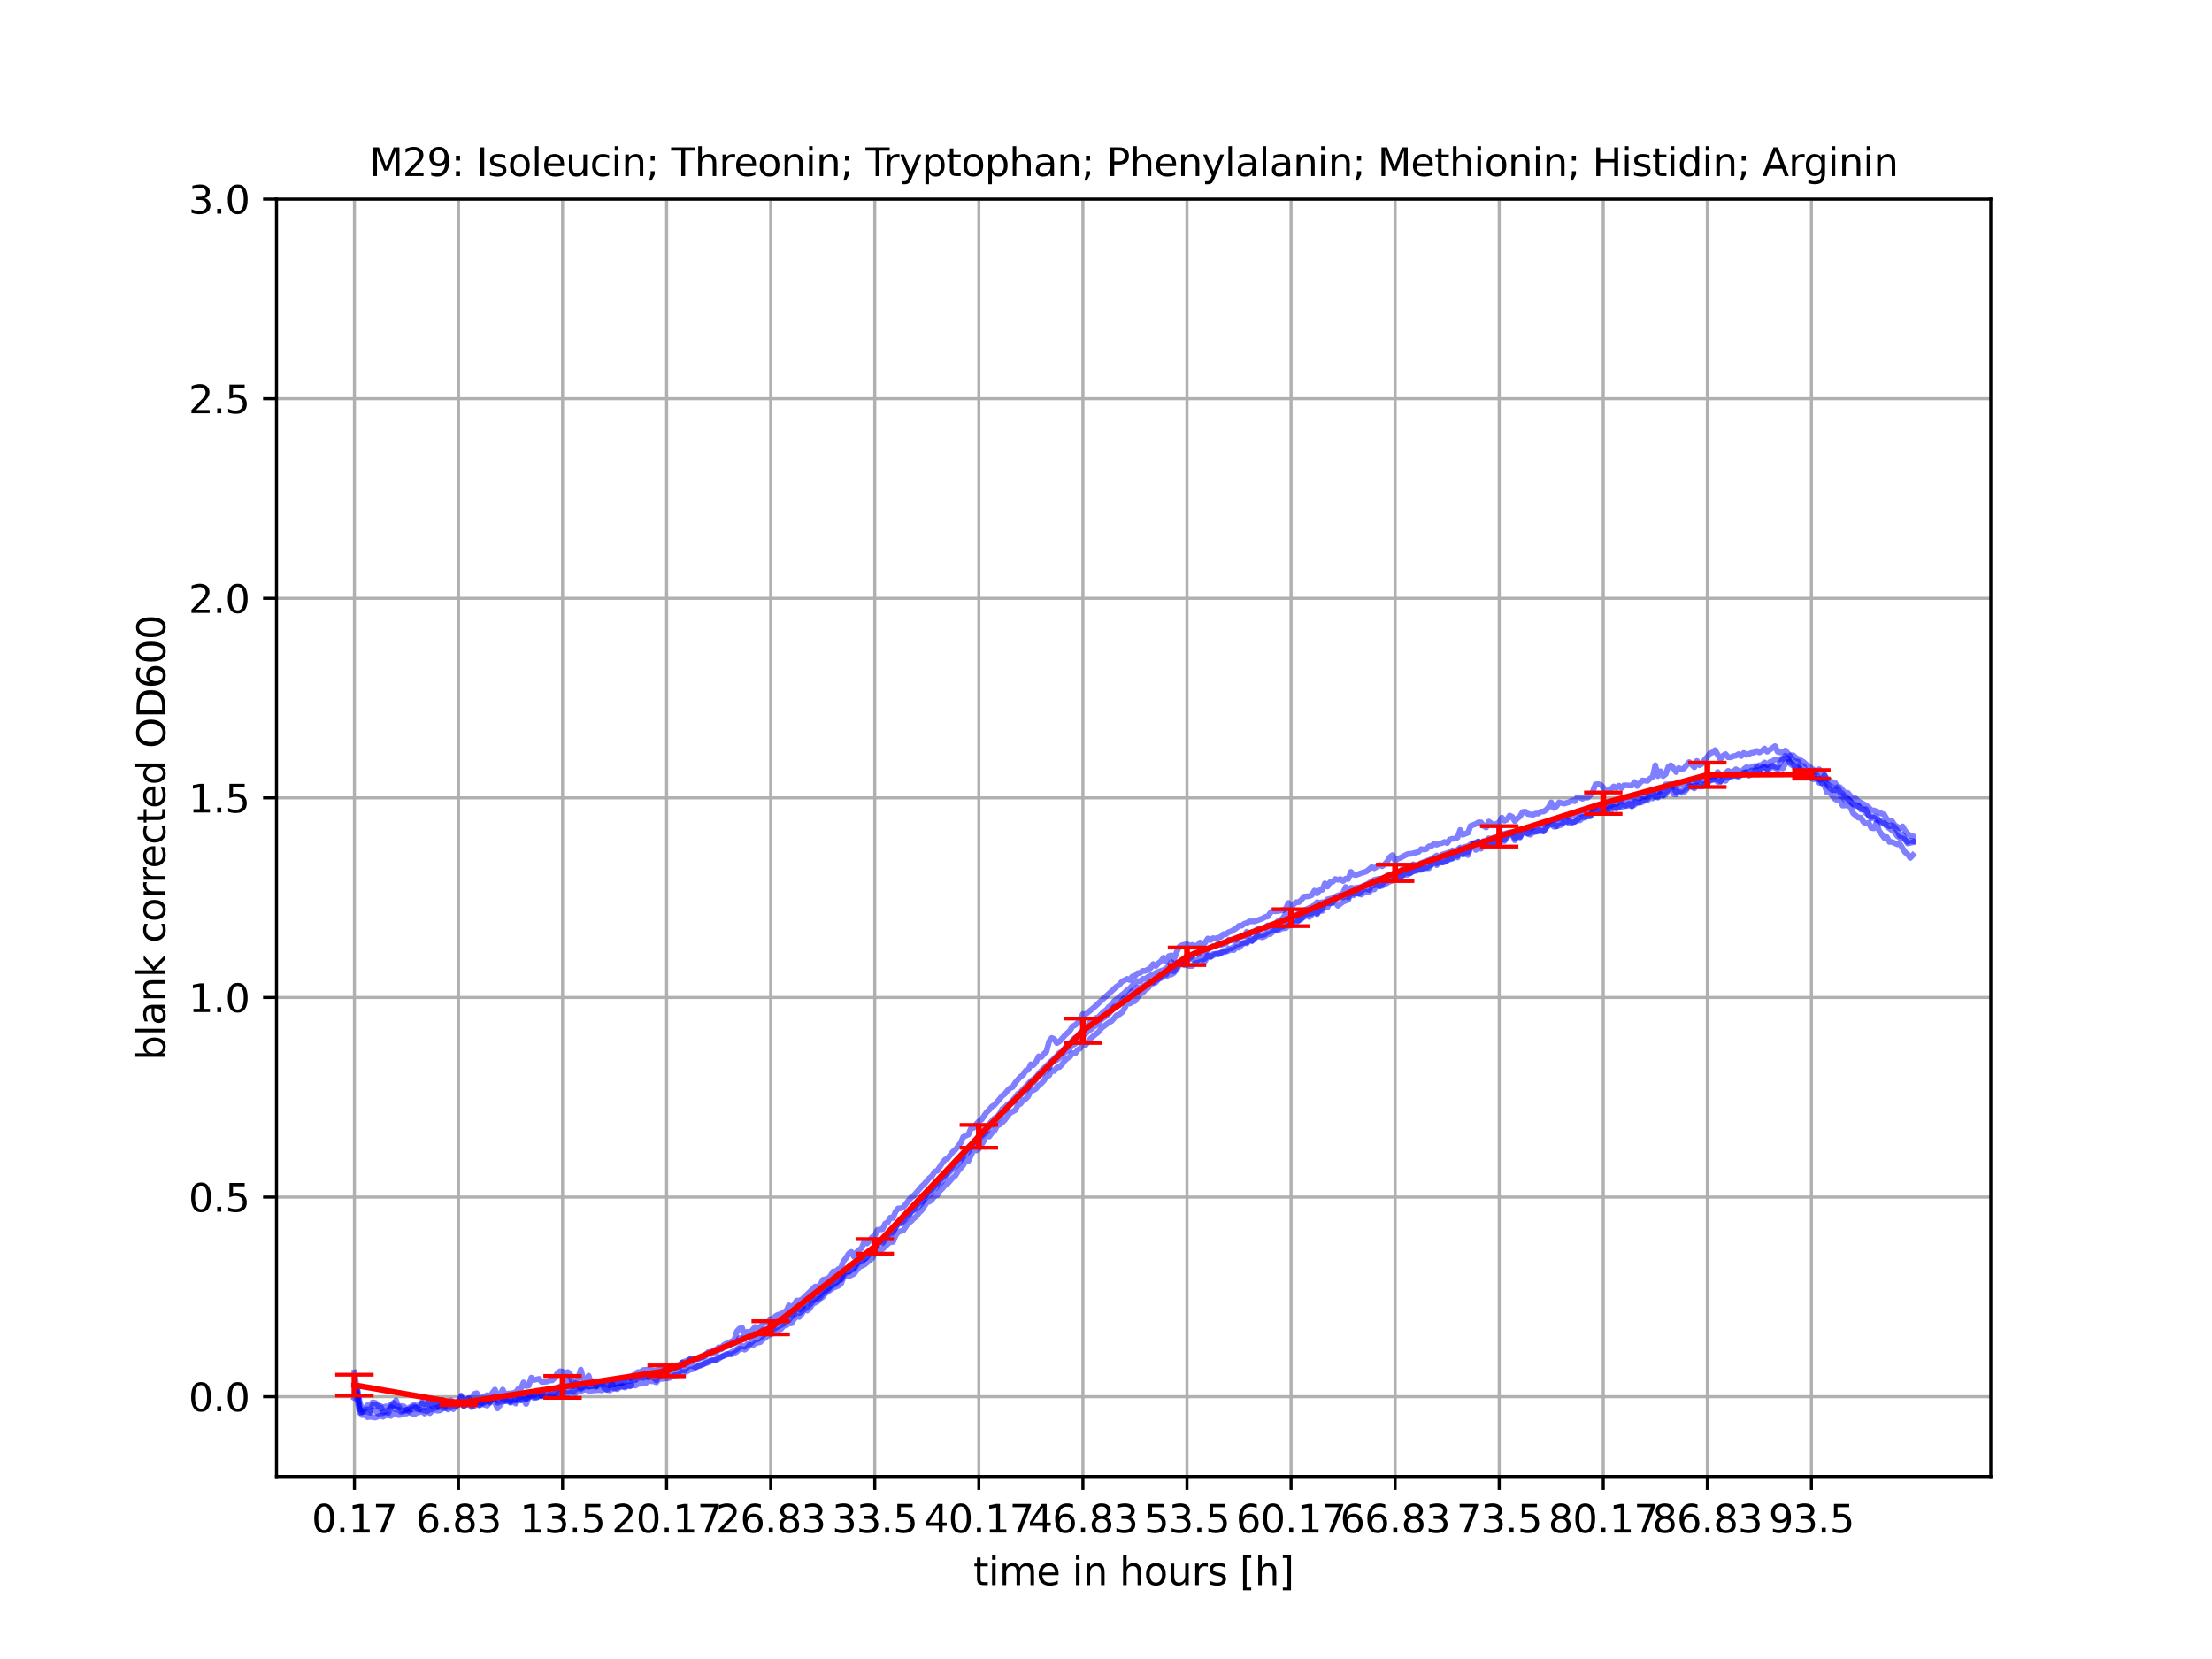 <?xml version="1.0" encoding="utf-8" standalone="no"?>
<!DOCTYPE svg PUBLIC "-//W3C//DTD SVG 1.1//EN"
  "http://www.w3.org/Graphics/SVG/1.1/DTD/svg11.dtd">
<svg xmlns:xlink="http://www.w3.org/1999/xlink" width="576pt" height="432pt" viewBox="0 0 576 432" xmlns="http://www.w3.org/2000/svg" version="1.1">
 <defs>
  <style type="text/css">*{stroke-linejoin: round; stroke-linecap: butt}</style>
 </defs>
 <g id="figure_1">
  <g id="patch_1">
   <path d="M 0 432 
L 576 432 
L 576 0 
L 0 0 
z
" style="fill: #ffffff"/>
  </g>
  <g id="axes_1">
   <g id="patch_2">
    <path d="M 72 384.48 
L 518.4 384.48 
L 518.4 51.84 
L 72 51.84 
z
" style="fill: #ffffff"/>
   </g>
   <g id="matplotlib.axis_1">
    <g id="xtick_1">
     <g id="line2d_1">
      <path d="M 92.291 384.48 
L 92.291 51.84 
" clip-path="url(#p558a4a1795)" style="fill: none; stroke: #b0b0b0; stroke-width: 0.8; stroke-linecap: square"/>
     </g>
     <g id="line2d_2">
      <defs>
       <path id="md8b9549272" d="M 0 0 
L 0 3.5 
" style="stroke: #000000; stroke-width: 0.8"/>
      </defs>
      <g>
       <use xlink:href="#md8b9549272" x="92.291" y="384.48" style="stroke: #000000; stroke-width: 0.8"/>
      </g>
     </g>
     <g id="text_1">
      <!-- 0.17 -->
      <g transform="translate(81.158 399.078) scale(0.1 -0.1)">
       <defs>
        <path id="DejaVuSans-30" d="M 2034 4250 
Q 1547 4250 1301 3770 
Q 1056 3291 1056 2328 
Q 1056 1369 1301 889 
Q 1547 409 2034 409 
Q 2525 409 2770 889 
Q 3016 1369 3016 2328 
Q 3016 3291 2770 3770 
Q 2525 4250 2034 4250 
z
M 2034 4750 
Q 2819 4750 3233 4129 
Q 3647 3509 3647 2328 
Q 3647 1150 3233 529 
Q 2819 -91 2034 -91 
Q 1250 -91 836 529 
Q 422 1150 422 2328 
Q 422 3509 836 4129 
Q 1250 4750 2034 4750 
z
" transform="scale(0.016)"/>
        <path id="DejaVuSans-2e" d="M 684 794 
L 1344 794 
L 1344 0 
L 684 0 
L 684 794 
z
" transform="scale(0.016)"/>
        <path id="DejaVuSans-31" d="M 794 531 
L 1825 531 
L 1825 4091 
L 703 3866 
L 703 4441 
L 1819 4666 
L 2450 4666 
L 2450 531 
L 3481 531 
L 3481 0 
L 794 0 
L 794 531 
z
" transform="scale(0.016)"/>
        <path id="DejaVuSans-37" d="M 525 4666 
L 3525 4666 
L 3525 4397 
L 1831 0 
L 1172 0 
L 2766 4134 
L 525 4134 
L 525 4666 
z
" transform="scale(0.016)"/>
       </defs>
       <use xlink:href="#DejaVuSans-30"/>
       <use xlink:href="#DejaVuSans-2e" x="63.623"/>
       <use xlink:href="#DejaVuSans-31" x="95.41"/>
       <use xlink:href="#DejaVuSans-37" x="159.033"/>
      </g>
     </g>
    </g>
    <g id="xtick_2">
     <g id="line2d_3">
      <path d="M 119.391 384.48 
L 119.391 51.84 
" clip-path="url(#p558a4a1795)" style="fill: none; stroke: #b0b0b0; stroke-width: 0.8; stroke-linecap: square"/>
     </g>
     <g id="line2d_4">
      <g>
       <use xlink:href="#md8b9549272" x="119.391" y="384.48" style="stroke: #000000; stroke-width: 0.8"/>
      </g>
     </g>
     <g id="text_2">
      <!-- 6.83 -->
      <g transform="translate(108.258 399.078) scale(0.1 -0.1)">
       <defs>
        <path id="DejaVuSans-36" d="M 2113 2584 
Q 1688 2584 1439 2293 
Q 1191 2003 1191 1497 
Q 1191 994 1439 701 
Q 1688 409 2113 409 
Q 2538 409 2786 701 
Q 3034 994 3034 1497 
Q 3034 2003 2786 2293 
Q 2538 2584 2113 2584 
z
M 3366 4563 
L 3366 3988 
Q 3128 4100 2886 4159 
Q 2644 4219 2406 4219 
Q 1781 4219 1451 3797 
Q 1122 3375 1075 2522 
Q 1259 2794 1537 2939 
Q 1816 3084 2150 3084 
Q 2853 3084 3261 2657 
Q 3669 2231 3669 1497 
Q 3669 778 3244 343 
Q 2819 -91 2113 -91 
Q 1303 -91 875 529 
Q 447 1150 447 2328 
Q 447 3434 972 4092 
Q 1497 4750 2381 4750 
Q 2619 4750 2861 4703 
Q 3103 4656 3366 4563 
z
" transform="scale(0.016)"/>
        <path id="DejaVuSans-38" d="M 2034 2216 
Q 1584 2216 1326 1975 
Q 1069 1734 1069 1313 
Q 1069 891 1326 650 
Q 1584 409 2034 409 
Q 2484 409 2743 651 
Q 3003 894 3003 1313 
Q 3003 1734 2745 1975 
Q 2488 2216 2034 2216 
z
M 1403 2484 
Q 997 2584 770 2862 
Q 544 3141 544 3541 
Q 544 4100 942 4425 
Q 1341 4750 2034 4750 
Q 2731 4750 3128 4425 
Q 3525 4100 3525 3541 
Q 3525 3141 3298 2862 
Q 3072 2584 2669 2484 
Q 3125 2378 3379 2068 
Q 3634 1759 3634 1313 
Q 3634 634 3220 271 
Q 2806 -91 2034 -91 
Q 1263 -91 848 271 
Q 434 634 434 1313 
Q 434 1759 690 2068 
Q 947 2378 1403 2484 
z
M 1172 3481 
Q 1172 3119 1398 2916 
Q 1625 2713 2034 2713 
Q 2441 2713 2670 2916 
Q 2900 3119 2900 3481 
Q 2900 3844 2670 4047 
Q 2441 4250 2034 4250 
Q 1625 4250 1398 4047 
Q 1172 3844 1172 3481 
z
" transform="scale(0.016)"/>
        <path id="DejaVuSans-33" d="M 2597 2516 
Q 3050 2419 3304 2112 
Q 3559 1806 3559 1356 
Q 3559 666 3084 287 
Q 2609 -91 1734 -91 
Q 1441 -91 1130 -33 
Q 819 25 488 141 
L 488 750 
Q 750 597 1062 519 
Q 1375 441 1716 441 
Q 2309 441 2620 675 
Q 2931 909 2931 1356 
Q 2931 1769 2642 2001 
Q 2353 2234 1838 2234 
L 1294 2234 
L 1294 2753 
L 1863 2753 
Q 2328 2753 2575 2939 
Q 2822 3125 2822 3475 
Q 2822 3834 2567 4026 
Q 2313 4219 1838 4219 
Q 1578 4219 1281 4162 
Q 984 4106 628 3988 
L 628 4550 
Q 988 4650 1302 4700 
Q 1616 4750 1894 4750 
Q 2613 4750 3031 4423 
Q 3450 4097 3450 3541 
Q 3450 3153 3228 2886 
Q 3006 2619 2597 2516 
z
" transform="scale(0.016)"/>
       </defs>
       <use xlink:href="#DejaVuSans-36"/>
       <use xlink:href="#DejaVuSans-2e" x="63.623"/>
       <use xlink:href="#DejaVuSans-38" x="95.41"/>
       <use xlink:href="#DejaVuSans-33" x="159.033"/>
      </g>
     </g>
    </g>
    <g id="xtick_3">
     <g id="line2d_5">
      <path d="M 146.49 384.48 
L 146.49 51.84 
" clip-path="url(#p558a4a1795)" style="fill: none; stroke: #b0b0b0; stroke-width: 0.8; stroke-linecap: square"/>
     </g>
     <g id="line2d_6">
      <g>
       <use xlink:href="#md8b9549272" x="146.49" y="384.48" style="stroke: #000000; stroke-width: 0.8"/>
      </g>
     </g>
     <g id="text_3">
      <!-- 13.5 -->
      <g transform="translate(135.358 399.078) scale(0.1 -0.1)">
       <defs>
        <path id="DejaVuSans-35" d="M 691 4666 
L 3169 4666 
L 3169 4134 
L 1269 4134 
L 1269 2991 
Q 1406 3038 1543 3061 
Q 1681 3084 1819 3084 
Q 2600 3084 3056 2656 
Q 3513 2228 3513 1497 
Q 3513 744 3044 326 
Q 2575 -91 1722 -91 
Q 1428 -91 1123 -41 
Q 819 9 494 109 
L 494 744 
Q 775 591 1075 516 
Q 1375 441 1709 441 
Q 2250 441 2565 725 
Q 2881 1009 2881 1497 
Q 2881 1984 2565 2268 
Q 2250 2553 1709 2553 
Q 1456 2553 1204 2497 
Q 953 2441 691 2322 
L 691 4666 
z
" transform="scale(0.016)"/>
       </defs>
       <use xlink:href="#DejaVuSans-31"/>
       <use xlink:href="#DejaVuSans-33" x="63.623"/>
       <use xlink:href="#DejaVuSans-2e" x="127.246"/>
       <use xlink:href="#DejaVuSans-35" x="159.033"/>
      </g>
     </g>
    </g>
    <g id="xtick_4">
     <g id="line2d_7">
      <path d="M 173.59 384.48 
L 173.59 51.84 
" clip-path="url(#p558a4a1795)" style="fill: none; stroke: #b0b0b0; stroke-width: 0.8; stroke-linecap: square"/>
     </g>
     <g id="line2d_8">
      <g>
       <use xlink:href="#md8b9549272" x="173.59" y="384.48" style="stroke: #000000; stroke-width: 0.8"/>
      </g>
     </g>
     <g id="text_4">
      <!-- 20.17 -->
      <g transform="translate(159.276 399.078) scale(0.1 -0.1)">
       <defs>
        <path id="DejaVuSans-32" d="M 1228 531 
L 3431 531 
L 3431 0 
L 469 0 
L 469 531 
Q 828 903 1448 1529 
Q 2069 2156 2228 2338 
Q 2531 2678 2651 2914 
Q 2772 3150 2772 3378 
Q 2772 3750 2511 3984 
Q 2250 4219 1831 4219 
Q 1534 4219 1204 4116 
Q 875 4013 500 3803 
L 500 4441 
Q 881 4594 1212 4672 
Q 1544 4750 1819 4750 
Q 2544 4750 2975 4387 
Q 3406 4025 3406 3419 
Q 3406 3131 3298 2873 
Q 3191 2616 2906 2266 
Q 2828 2175 2409 1742 
Q 1991 1309 1228 531 
z
" transform="scale(0.016)"/>
       </defs>
       <use xlink:href="#DejaVuSans-32"/>
       <use xlink:href="#DejaVuSans-30" x="63.623"/>
       <use xlink:href="#DejaVuSans-2e" x="127.246"/>
       <use xlink:href="#DejaVuSans-31" x="159.033"/>
       <use xlink:href="#DejaVuSans-37" x="222.656"/>
      </g>
     </g>
    </g>
    <g id="xtick_5">
     <g id="line2d_9">
      <path d="M 200.69 384.48 
L 200.69 51.84 
" clip-path="url(#p558a4a1795)" style="fill: none; stroke: #b0b0b0; stroke-width: 0.8; stroke-linecap: square"/>
     </g>
     <g id="line2d_10">
      <g>
       <use xlink:href="#md8b9549272" x="200.69" y="384.48" style="stroke: #000000; stroke-width: 0.8"/>
      </g>
     </g>
     <g id="text_5">
      <!-- 26.83 -->
      <g transform="translate(186.376 399.078) scale(0.1 -0.1)">
       <use xlink:href="#DejaVuSans-32"/>
       <use xlink:href="#DejaVuSans-36" x="63.623"/>
       <use xlink:href="#DejaVuSans-2e" x="127.246"/>
       <use xlink:href="#DejaVuSans-38" x="159.033"/>
       <use xlink:href="#DejaVuSans-33" x="222.656"/>
      </g>
     </g>
    </g>
    <g id="xtick_6">
     <g id="line2d_11">
      <path d="M 227.789 384.48 
L 227.789 51.84 
" clip-path="url(#p558a4a1795)" style="fill: none; stroke: #b0b0b0; stroke-width: 0.8; stroke-linecap: square"/>
     </g>
     <g id="line2d_12">
      <g>
       <use xlink:href="#md8b9549272" x="227.789" y="384.48" style="stroke: #000000; stroke-width: 0.8"/>
      </g>
     </g>
     <g id="text_6">
      <!-- 33.5 -->
      <g transform="translate(216.657 399.078) scale(0.1 -0.1)">
       <use xlink:href="#DejaVuSans-33"/>
       <use xlink:href="#DejaVuSans-33" x="63.623"/>
       <use xlink:href="#DejaVuSans-2e" x="127.246"/>
       <use xlink:href="#DejaVuSans-35" x="159.033"/>
      </g>
     </g>
    </g>
    <g id="xtick_7">
     <g id="line2d_13">
      <path d="M 254.889 384.48 
L 254.889 51.84 
" clip-path="url(#p558a4a1795)" style="fill: none; stroke: #b0b0b0; stroke-width: 0.8; stroke-linecap: square"/>
     </g>
     <g id="line2d_14">
      <g>
       <use xlink:href="#md8b9549272" x="254.889" y="384.48" style="stroke: #000000; stroke-width: 0.8"/>
      </g>
     </g>
     <g id="text_7">
      <!-- 40.17 -->
      <g transform="translate(240.575 399.078) scale(0.1 -0.1)">
       <defs>
        <path id="DejaVuSans-34" d="M 2419 4116 
L 825 1625 
L 2419 1625 
L 2419 4116 
z
M 2253 4666 
L 3047 4666 
L 3047 1625 
L 3713 1625 
L 3713 1100 
L 3047 1100 
L 3047 0 
L 2419 0 
L 2419 1100 
L 313 1100 
L 313 1709 
L 2253 4666 
z
" transform="scale(0.016)"/>
       </defs>
       <use xlink:href="#DejaVuSans-34"/>
       <use xlink:href="#DejaVuSans-30" x="63.623"/>
       <use xlink:href="#DejaVuSans-2e" x="127.246"/>
       <use xlink:href="#DejaVuSans-31" x="159.033"/>
       <use xlink:href="#DejaVuSans-37" x="222.656"/>
      </g>
     </g>
    </g>
    <g id="xtick_8">
     <g id="line2d_15">
      <path d="M 281.989 384.48 
L 281.989 51.84 
" clip-path="url(#p558a4a1795)" style="fill: none; stroke: #b0b0b0; stroke-width: 0.8; stroke-linecap: square"/>
     </g>
     <g id="line2d_16">
      <g>
       <use xlink:href="#md8b9549272" x="281.989" y="384.48" style="stroke: #000000; stroke-width: 0.8"/>
      </g>
     </g>
     <g id="text_8">
      <!-- 46.83 -->
      <g transform="translate(267.675 399.078) scale(0.1 -0.1)">
       <use xlink:href="#DejaVuSans-34"/>
       <use xlink:href="#DejaVuSans-36" x="63.623"/>
       <use xlink:href="#DejaVuSans-2e" x="127.246"/>
       <use xlink:href="#DejaVuSans-38" x="159.033"/>
       <use xlink:href="#DejaVuSans-33" x="222.656"/>
      </g>
     </g>
    </g>
    <g id="xtick_9">
     <g id="line2d_17">
      <path d="M 309.089 384.48 
L 309.089 51.84 
" clip-path="url(#p558a4a1795)" style="fill: none; stroke: #b0b0b0; stroke-width: 0.8; stroke-linecap: square"/>
     </g>
     <g id="line2d_18">
      <g>
       <use xlink:href="#md8b9549272" x="309.089" y="384.48" style="stroke: #000000; stroke-width: 0.8"/>
      </g>
     </g>
     <g id="text_9">
      <!-- 53.5 -->
      <g transform="translate(297.956 399.078) scale(0.1 -0.1)">
       <use xlink:href="#DejaVuSans-35"/>
       <use xlink:href="#DejaVuSans-33" x="63.623"/>
       <use xlink:href="#DejaVuSans-2e" x="127.246"/>
       <use xlink:href="#DejaVuSans-35" x="159.033"/>
      </g>
     </g>
    </g>
    <g id="xtick_10">
     <g id="line2d_19">
      <path d="M 336.188 384.48 
L 336.188 51.84 
" clip-path="url(#p558a4a1795)" style="fill: none; stroke: #b0b0b0; stroke-width: 0.8; stroke-linecap: square"/>
     </g>
     <g id="line2d_20">
      <g>
       <use xlink:href="#md8b9549272" x="336.188" y="384.48" style="stroke: #000000; stroke-width: 0.8"/>
      </g>
     </g>
     <g id="text_10">
      <!-- 60.17 -->
      <g transform="translate(321.874 399.078) scale(0.1 -0.1)">
       <use xlink:href="#DejaVuSans-36"/>
       <use xlink:href="#DejaVuSans-30" x="63.623"/>
       <use xlink:href="#DejaVuSans-2e" x="127.246"/>
       <use xlink:href="#DejaVuSans-31" x="159.033"/>
       <use xlink:href="#DejaVuSans-37" x="222.656"/>
      </g>
     </g>
    </g>
    <g id="xtick_11">
     <g id="line2d_21">
      <path d="M 363.288 384.48 
L 363.288 51.84 
" clip-path="url(#p558a4a1795)" style="fill: none; stroke: #b0b0b0; stroke-width: 0.8; stroke-linecap: square"/>
     </g>
     <g id="line2d_22">
      <g>
       <use xlink:href="#md8b9549272" x="363.288" y="384.48" style="stroke: #000000; stroke-width: 0.8"/>
      </g>
     </g>
     <g id="text_11">
      <!-- 66.83 -->
      <g transform="translate(348.974 399.078) scale(0.1 -0.1)">
       <use xlink:href="#DejaVuSans-36"/>
       <use xlink:href="#DejaVuSans-36" x="63.623"/>
       <use xlink:href="#DejaVuSans-2e" x="127.246"/>
       <use xlink:href="#DejaVuSans-38" x="159.033"/>
       <use xlink:href="#DejaVuSans-33" x="222.656"/>
      </g>
     </g>
    </g>
    <g id="xtick_12">
     <g id="line2d_23">
      <path d="M 390.388 384.48 
L 390.388 51.84 
" clip-path="url(#p558a4a1795)" style="fill: none; stroke: #b0b0b0; stroke-width: 0.8; stroke-linecap: square"/>
     </g>
     <g id="line2d_24">
      <g>
       <use xlink:href="#md8b9549272" x="390.388" y="384.48" style="stroke: #000000; stroke-width: 0.8"/>
      </g>
     </g>
     <g id="text_12">
      <!-- 73.5 -->
      <g transform="translate(379.255 399.078) scale(0.1 -0.1)">
       <use xlink:href="#DejaVuSans-37"/>
       <use xlink:href="#DejaVuSans-33" x="63.623"/>
       <use xlink:href="#DejaVuSans-2e" x="127.246"/>
       <use xlink:href="#DejaVuSans-35" x="159.033"/>
      </g>
     </g>
    </g>
    <g id="xtick_13">
     <g id="line2d_25">
      <path d="M 417.487 384.48 
L 417.487 51.84 
" clip-path="url(#p558a4a1795)" style="fill: none; stroke: #b0b0b0; stroke-width: 0.8; stroke-linecap: square"/>
     </g>
     <g id="line2d_26">
      <g>
       <use xlink:href="#md8b9549272" x="417.487" y="384.48" style="stroke: #000000; stroke-width: 0.8"/>
      </g>
     </g>
     <g id="text_13">
      <!-- 80.17 -->
      <g transform="translate(403.173 399.078) scale(0.1 -0.1)">
       <use xlink:href="#DejaVuSans-38"/>
       <use xlink:href="#DejaVuSans-30" x="63.623"/>
       <use xlink:href="#DejaVuSans-2e" x="127.246"/>
       <use xlink:href="#DejaVuSans-31" x="159.033"/>
       <use xlink:href="#DejaVuSans-37" x="222.656"/>
      </g>
     </g>
    </g>
    <g id="xtick_14">
     <g id="line2d_27">
      <path d="M 444.587 384.48 
L 444.587 51.84 
" clip-path="url(#p558a4a1795)" style="fill: none; stroke: #b0b0b0; stroke-width: 0.8; stroke-linecap: square"/>
     </g>
     <g id="line2d_28">
      <g>
       <use xlink:href="#md8b9549272" x="444.587" y="384.48" style="stroke: #000000; stroke-width: 0.8"/>
      </g>
     </g>
     <g id="text_14">
      <!-- 86.83 -->
      <g transform="translate(430.273 399.078) scale(0.1 -0.1)">
       <use xlink:href="#DejaVuSans-38"/>
       <use xlink:href="#DejaVuSans-36" x="63.623"/>
       <use xlink:href="#DejaVuSans-2e" x="127.246"/>
       <use xlink:href="#DejaVuSans-38" x="159.033"/>
       <use xlink:href="#DejaVuSans-33" x="222.656"/>
      </g>
     </g>
    </g>
    <g id="xtick_15">
     <g id="line2d_29">
      <path d="M 471.687 384.48 
L 471.687 51.84 
" clip-path="url(#p558a4a1795)" style="fill: none; stroke: #b0b0b0; stroke-width: 0.8; stroke-linecap: square"/>
     </g>
     <g id="line2d_30">
      <g>
       <use xlink:href="#md8b9549272" x="471.687" y="384.48" style="stroke: #000000; stroke-width: 0.8"/>
      </g>
     </g>
     <g id="text_15">
      <!-- 93.5 -->
      <g transform="translate(460.554 399.078) scale(0.1 -0.1)">
       <defs>
        <path id="DejaVuSans-39" d="M 703 97 
L 703 672 
Q 941 559 1184 500 
Q 1428 441 1663 441 
Q 2288 441 2617 861 
Q 2947 1281 2994 2138 
Q 2813 1869 2534 1725 
Q 2256 1581 1919 1581 
Q 1219 1581 811 2004 
Q 403 2428 403 3163 
Q 403 3881 828 4315 
Q 1253 4750 1959 4750 
Q 2769 4750 3195 4129 
Q 3622 3509 3622 2328 
Q 3622 1225 3098 567 
Q 2575 -91 1691 -91 
Q 1453 -91 1209 -44 
Q 966 3 703 97 
z
M 1959 2075 
Q 2384 2075 2632 2365 
Q 2881 2656 2881 3163 
Q 2881 3666 2632 3958 
Q 2384 4250 1959 4250 
Q 1534 4250 1286 3958 
Q 1038 3666 1038 3163 
Q 1038 2656 1286 2365 
Q 1534 2075 1959 2075 
z
" transform="scale(0.016)"/>
       </defs>
       <use xlink:href="#DejaVuSans-39"/>
       <use xlink:href="#DejaVuSans-33" x="63.623"/>
       <use xlink:href="#DejaVuSans-2e" x="127.246"/>
       <use xlink:href="#DejaVuSans-35" x="159.033"/>
      </g>
     </g>
    </g>
    <g id="text_16">
     <!-- time in hours [h] -->
     <g transform="translate(253.452 412.757) scale(0.1 -0.1)">
      <defs>
       <path id="DejaVuSans-74" d="M 1172 4494 
L 1172 3500 
L 2356 3500 
L 2356 3053 
L 1172 3053 
L 1172 1153 
Q 1172 725 1289 603 
Q 1406 481 1766 481 
L 2356 481 
L 2356 0 
L 1766 0 
Q 1100 0 847 248 
Q 594 497 594 1153 
L 594 3053 
L 172 3053 
L 172 3500 
L 594 3500 
L 594 4494 
L 1172 4494 
z
" transform="scale(0.016)"/>
       <path id="DejaVuSans-69" d="M 603 3500 
L 1178 3500 
L 1178 0 
L 603 0 
L 603 3500 
z
M 603 4863 
L 1178 4863 
L 1178 4134 
L 603 4134 
L 603 4863 
z
" transform="scale(0.016)"/>
       <path id="DejaVuSans-6d" d="M 3328 2828 
Q 3544 3216 3844 3400 
Q 4144 3584 4550 3584 
Q 5097 3584 5394 3201 
Q 5691 2819 5691 2113 
L 5691 0 
L 5113 0 
L 5113 2094 
Q 5113 2597 4934 2840 
Q 4756 3084 4391 3084 
Q 3944 3084 3684 2787 
Q 3425 2491 3425 1978 
L 3425 0 
L 2847 0 
L 2847 2094 
Q 2847 2600 2669 2842 
Q 2491 3084 2119 3084 
Q 1678 3084 1418 2786 
Q 1159 2488 1159 1978 
L 1159 0 
L 581 0 
L 581 3500 
L 1159 3500 
L 1159 2956 
Q 1356 3278 1631 3431 
Q 1906 3584 2284 3584 
Q 2666 3584 2933 3390 
Q 3200 3197 3328 2828 
z
" transform="scale(0.016)"/>
       <path id="DejaVuSans-65" d="M 3597 1894 
L 3597 1613 
L 953 1613 
Q 991 1019 1311 708 
Q 1631 397 2203 397 
Q 2534 397 2845 478 
Q 3156 559 3463 722 
L 3463 178 
Q 3153 47 2828 -22 
Q 2503 -91 2169 -91 
Q 1331 -91 842 396 
Q 353 884 353 1716 
Q 353 2575 817 3079 
Q 1281 3584 2069 3584 
Q 2775 3584 3186 3129 
Q 3597 2675 3597 1894 
z
M 3022 2063 
Q 3016 2534 2758 2815 
Q 2500 3097 2075 3097 
Q 1594 3097 1305 2825 
Q 1016 2553 972 2059 
L 3022 2063 
z
" transform="scale(0.016)"/>
       <path id="DejaVuSans-20" transform="scale(0.016)"/>
       <path id="DejaVuSans-6e" d="M 3513 2113 
L 3513 0 
L 2938 0 
L 2938 2094 
Q 2938 2591 2744 2837 
Q 2550 3084 2163 3084 
Q 1697 3084 1428 2787 
Q 1159 2491 1159 1978 
L 1159 0 
L 581 0 
L 581 3500 
L 1159 3500 
L 1159 2956 
Q 1366 3272 1645 3428 
Q 1925 3584 2291 3584 
Q 2894 3584 3203 3211 
Q 3513 2838 3513 2113 
z
" transform="scale(0.016)"/>
       <path id="DejaVuSans-68" d="M 3513 2113 
L 3513 0 
L 2938 0 
L 2938 2094 
Q 2938 2591 2744 2837 
Q 2550 3084 2163 3084 
Q 1697 3084 1428 2787 
Q 1159 2491 1159 1978 
L 1159 0 
L 581 0 
L 581 4863 
L 1159 4863 
L 1159 2956 
Q 1366 3272 1645 3428 
Q 1925 3584 2291 3584 
Q 2894 3584 3203 3211 
Q 3513 2838 3513 2113 
z
" transform="scale(0.016)"/>
       <path id="DejaVuSans-6f" d="M 1959 3097 
Q 1497 3097 1228 2736 
Q 959 2375 959 1747 
Q 959 1119 1226 758 
Q 1494 397 1959 397 
Q 2419 397 2687 759 
Q 2956 1122 2956 1747 
Q 2956 2369 2687 2733 
Q 2419 3097 1959 3097 
z
M 1959 3584 
Q 2709 3584 3137 3096 
Q 3566 2609 3566 1747 
Q 3566 888 3137 398 
Q 2709 -91 1959 -91 
Q 1206 -91 779 398 
Q 353 888 353 1747 
Q 353 2609 779 3096 
Q 1206 3584 1959 3584 
z
" transform="scale(0.016)"/>
       <path id="DejaVuSans-75" d="M 544 1381 
L 544 3500 
L 1119 3500 
L 1119 1403 
Q 1119 906 1312 657 
Q 1506 409 1894 409 
Q 2359 409 2629 706 
Q 2900 1003 2900 1516 
L 2900 3500 
L 3475 3500 
L 3475 0 
L 2900 0 
L 2900 538 
Q 2691 219 2414 64 
Q 2138 -91 1772 -91 
Q 1169 -91 856 284 
Q 544 659 544 1381 
z
M 1991 3584 
L 1991 3584 
z
" transform="scale(0.016)"/>
       <path id="DejaVuSans-72" d="M 2631 2963 
Q 2534 3019 2420 3045 
Q 2306 3072 2169 3072 
Q 1681 3072 1420 2755 
Q 1159 2438 1159 1844 
L 1159 0 
L 581 0 
L 581 3500 
L 1159 3500 
L 1159 2956 
Q 1341 3275 1631 3429 
Q 1922 3584 2338 3584 
Q 2397 3584 2469 3576 
Q 2541 3569 2628 3553 
L 2631 2963 
z
" transform="scale(0.016)"/>
       <path id="DejaVuSans-73" d="M 2834 3397 
L 2834 2853 
Q 2591 2978 2328 3040 
Q 2066 3103 1784 3103 
Q 1356 3103 1142 2972 
Q 928 2841 928 2578 
Q 928 2378 1081 2264 
Q 1234 2150 1697 2047 
L 1894 2003 
Q 2506 1872 2764 1633 
Q 3022 1394 3022 966 
Q 3022 478 2636 193 
Q 2250 -91 1575 -91 
Q 1294 -91 989 -36 
Q 684 19 347 128 
L 347 722 
Q 666 556 975 473 
Q 1284 391 1588 391 
Q 1994 391 2212 530 
Q 2431 669 2431 922 
Q 2431 1156 2273 1281 
Q 2116 1406 1581 1522 
L 1381 1569 
Q 847 1681 609 1914 
Q 372 2147 372 2553 
Q 372 3047 722 3315 
Q 1072 3584 1716 3584 
Q 2034 3584 2315 3537 
Q 2597 3491 2834 3397 
z
" transform="scale(0.016)"/>
       <path id="DejaVuSans-5b" d="M 550 4863 
L 1875 4863 
L 1875 4416 
L 1125 4416 
L 1125 -397 
L 1875 -397 
L 1875 -844 
L 550 -844 
L 550 4863 
z
" transform="scale(0.016)"/>
       <path id="DejaVuSans-5d" d="M 1947 4863 
L 1947 -844 
L 622 -844 
L 622 -397 
L 1369 -397 
L 1369 4416 
L 622 4416 
L 622 4863 
L 1947 4863 
z
" transform="scale(0.016)"/>
      </defs>
      <use xlink:href="#DejaVuSans-74"/>
      <use xlink:href="#DejaVuSans-69" x="39.209"/>
      <use xlink:href="#DejaVuSans-6d" x="66.992"/>
      <use xlink:href="#DejaVuSans-65" x="164.404"/>
      <use xlink:href="#DejaVuSans-20" x="225.928"/>
      <use xlink:href="#DejaVuSans-69" x="257.715"/>
      <use xlink:href="#DejaVuSans-6e" x="285.498"/>
      <use xlink:href="#DejaVuSans-20" x="348.877"/>
      <use xlink:href="#DejaVuSans-68" x="380.664"/>
      <use xlink:href="#DejaVuSans-6f" x="444.043"/>
      <use xlink:href="#DejaVuSans-75" x="505.225"/>
      <use xlink:href="#DejaVuSans-72" x="568.604"/>
      <use xlink:href="#DejaVuSans-73" x="609.717"/>
      <use xlink:href="#DejaVuSans-20" x="661.816"/>
      <use xlink:href="#DejaVuSans-5b" x="693.604"/>
      <use xlink:href="#DejaVuSans-68" x="732.617"/>
      <use xlink:href="#DejaVuSans-5d" x="795.996"/>
     </g>
    </g>
   </g>
   <g id="matplotlib.axis_2">
    <g id="ytick_1">
     <g id="line2d_31">
      <path d="M 72 363.69 
L 518.4 363.69 
" clip-path="url(#p558a4a1795)" style="fill: none; stroke: #b0b0b0; stroke-width: 0.8; stroke-linecap: square"/>
     </g>
     <g id="line2d_32">
      <defs>
       <path id="m0fb6f7a002" d="M 0 0 
L -3.5 0 
" style="stroke: #000000; stroke-width: 0.8"/>
      </defs>
      <g>
       <use xlink:href="#m0fb6f7a002" x="72" y="363.69" style="stroke: #000000; stroke-width: 0.8"/>
      </g>
     </g>
     <g id="text_17">
      <!-- 0.0 -->
      <g transform="translate(49.097 367.489) scale(0.1 -0.1)">
       <use xlink:href="#DejaVuSans-30"/>
       <use xlink:href="#DejaVuSans-2e" x="63.623"/>
       <use xlink:href="#DejaVuSans-30" x="95.41"/>
      </g>
     </g>
    </g>
    <g id="ytick_2">
     <g id="line2d_33">
      <path d="M 72 311.715 
L 518.4 311.715 
" clip-path="url(#p558a4a1795)" style="fill: none; stroke: #b0b0b0; stroke-width: 0.8; stroke-linecap: square"/>
     </g>
     <g id="line2d_34">
      <g>
       <use xlink:href="#m0fb6f7a002" x="72" y="311.715" style="stroke: #000000; stroke-width: 0.8"/>
      </g>
     </g>
     <g id="text_18">
      <!-- 0.5 -->
      <g transform="translate(49.097 315.514) scale(0.1 -0.1)">
       <use xlink:href="#DejaVuSans-30"/>
       <use xlink:href="#DejaVuSans-2e" x="63.623"/>
       <use xlink:href="#DejaVuSans-35" x="95.41"/>
      </g>
     </g>
    </g>
    <g id="ytick_3">
     <g id="line2d_35">
      <path d="M 72 259.74 
L 518.4 259.74 
" clip-path="url(#p558a4a1795)" style="fill: none; stroke: #b0b0b0; stroke-width: 0.8; stroke-linecap: square"/>
     </g>
     <g id="line2d_36">
      <g>
       <use xlink:href="#m0fb6f7a002" x="72" y="259.74" style="stroke: #000000; stroke-width: 0.8"/>
      </g>
     </g>
     <g id="text_19">
      <!-- 1.0 -->
      <g transform="translate(49.097 263.539) scale(0.1 -0.1)">
       <use xlink:href="#DejaVuSans-31"/>
       <use xlink:href="#DejaVuSans-2e" x="63.623"/>
       <use xlink:href="#DejaVuSans-30" x="95.41"/>
      </g>
     </g>
    </g>
    <g id="ytick_4">
     <g id="line2d_37">
      <path d="M 72 207.765 
L 518.4 207.765 
" clip-path="url(#p558a4a1795)" style="fill: none; stroke: #b0b0b0; stroke-width: 0.8; stroke-linecap: square"/>
     </g>
     <g id="line2d_38">
      <g>
       <use xlink:href="#m0fb6f7a002" x="72" y="207.765" style="stroke: #000000; stroke-width: 0.8"/>
      </g>
     </g>
     <g id="text_20">
      <!-- 1.5 -->
      <g transform="translate(49.097 211.564) scale(0.1 -0.1)">
       <use xlink:href="#DejaVuSans-31"/>
       <use xlink:href="#DejaVuSans-2e" x="63.623"/>
       <use xlink:href="#DejaVuSans-35" x="95.41"/>
      </g>
     </g>
    </g>
    <g id="ytick_5">
     <g id="line2d_39">
      <path d="M 72 155.79 
L 518.4 155.79 
" clip-path="url(#p558a4a1795)" style="fill: none; stroke: #b0b0b0; stroke-width: 0.8; stroke-linecap: square"/>
     </g>
     <g id="line2d_40">
      <g>
       <use xlink:href="#m0fb6f7a002" x="72" y="155.79" style="stroke: #000000; stroke-width: 0.8"/>
      </g>
     </g>
     <g id="text_21">
      <!-- 2.0 -->
      <g transform="translate(49.097 159.589) scale(0.1 -0.1)">
       <use xlink:href="#DejaVuSans-32"/>
       <use xlink:href="#DejaVuSans-2e" x="63.623"/>
       <use xlink:href="#DejaVuSans-30" x="95.41"/>
      </g>
     </g>
    </g>
    <g id="ytick_6">
     <g id="line2d_41">
      <path d="M 72 103.815 
L 518.4 103.815 
" clip-path="url(#p558a4a1795)" style="fill: none; stroke: #b0b0b0; stroke-width: 0.8; stroke-linecap: square"/>
     </g>
     <g id="line2d_42">
      <g>
       <use xlink:href="#m0fb6f7a002" x="72" y="103.815" style="stroke: #000000; stroke-width: 0.8"/>
      </g>
     </g>
     <g id="text_22">
      <!-- 2.5 -->
      <g transform="translate(49.097 107.614) scale(0.1 -0.1)">
       <use xlink:href="#DejaVuSans-32"/>
       <use xlink:href="#DejaVuSans-2e" x="63.623"/>
       <use xlink:href="#DejaVuSans-35" x="95.41"/>
      </g>
     </g>
    </g>
    <g id="ytick_7">
     <g id="line2d_43">
      <path d="M 72 51.84 
L 518.4 51.84 
" clip-path="url(#p558a4a1795)" style="fill: none; stroke: #b0b0b0; stroke-width: 0.8; stroke-linecap: square"/>
     </g>
     <g id="line2d_44">
      <g>
       <use xlink:href="#m0fb6f7a002" x="72" y="51.84" style="stroke: #000000; stroke-width: 0.8"/>
      </g>
     </g>
     <g id="text_23">
      <!-- 3.0 -->
      <g transform="translate(49.097 55.639) scale(0.1 -0.1)">
       <use xlink:href="#DejaVuSans-33"/>
       <use xlink:href="#DejaVuSans-2e" x="63.623"/>
       <use xlink:href="#DejaVuSans-30" x="95.41"/>
      </g>
     </g>
    </g>
    <g id="text_24">
     <!-- blank corrected OD600 -->
     <g transform="translate(43.017 276.115) rotate(-90) scale(0.1 -0.1)">
      <defs>
       <path id="DejaVuSans-62" d="M 3116 1747 
Q 3116 2381 2855 2742 
Q 2594 3103 2138 3103 
Q 1681 3103 1420 2742 
Q 1159 2381 1159 1747 
Q 1159 1113 1420 752 
Q 1681 391 2138 391 
Q 2594 391 2855 752 
Q 3116 1113 3116 1747 
z
M 1159 2969 
Q 1341 3281 1617 3432 
Q 1894 3584 2278 3584 
Q 2916 3584 3314 3078 
Q 3713 2572 3713 1747 
Q 3713 922 3314 415 
Q 2916 -91 2278 -91 
Q 1894 -91 1617 61 
Q 1341 213 1159 525 
L 1159 0 
L 581 0 
L 581 4863 
L 1159 4863 
L 1159 2969 
z
" transform="scale(0.016)"/>
       <path id="DejaVuSans-6c" d="M 603 4863 
L 1178 4863 
L 1178 0 
L 603 0 
L 603 4863 
z
" transform="scale(0.016)"/>
       <path id="DejaVuSans-61" d="M 2194 1759 
Q 1497 1759 1228 1600 
Q 959 1441 959 1056 
Q 959 750 1161 570 
Q 1363 391 1709 391 
Q 2188 391 2477 730 
Q 2766 1069 2766 1631 
L 2766 1759 
L 2194 1759 
z
M 3341 1997 
L 3341 0 
L 2766 0 
L 2766 531 
Q 2569 213 2275 61 
Q 1981 -91 1556 -91 
Q 1019 -91 701 211 
Q 384 513 384 1019 
Q 384 1609 779 1909 
Q 1175 2209 1959 2209 
L 2766 2209 
L 2766 2266 
Q 2766 2663 2505 2880 
Q 2244 3097 1772 3097 
Q 1472 3097 1187 3025 
Q 903 2953 641 2809 
L 641 3341 
Q 956 3463 1253 3523 
Q 1550 3584 1831 3584 
Q 2591 3584 2966 3190 
Q 3341 2797 3341 1997 
z
" transform="scale(0.016)"/>
       <path id="DejaVuSans-6b" d="M 581 4863 
L 1159 4863 
L 1159 1991 
L 2875 3500 
L 3609 3500 
L 1753 1863 
L 3688 0 
L 2938 0 
L 1159 1709 
L 1159 0 
L 581 0 
L 581 4863 
z
" transform="scale(0.016)"/>
       <path id="DejaVuSans-63" d="M 3122 3366 
L 3122 2828 
Q 2878 2963 2633 3030 
Q 2388 3097 2138 3097 
Q 1578 3097 1268 2742 
Q 959 2388 959 1747 
Q 959 1106 1268 751 
Q 1578 397 2138 397 
Q 2388 397 2633 464 
Q 2878 531 3122 666 
L 3122 134 
Q 2881 22 2623 -34 
Q 2366 -91 2075 -91 
Q 1284 -91 818 406 
Q 353 903 353 1747 
Q 353 2603 823 3093 
Q 1294 3584 2113 3584 
Q 2378 3584 2631 3529 
Q 2884 3475 3122 3366 
z
" transform="scale(0.016)"/>
       <path id="DejaVuSans-64" d="M 2906 2969 
L 2906 4863 
L 3481 4863 
L 3481 0 
L 2906 0 
L 2906 525 
Q 2725 213 2448 61 
Q 2172 -91 1784 -91 
Q 1150 -91 751 415 
Q 353 922 353 1747 
Q 353 2572 751 3078 
Q 1150 3584 1784 3584 
Q 2172 3584 2448 3432 
Q 2725 3281 2906 2969 
z
M 947 1747 
Q 947 1113 1208 752 
Q 1469 391 1925 391 
Q 2381 391 2643 752 
Q 2906 1113 2906 1747 
Q 2906 2381 2643 2742 
Q 2381 3103 1925 3103 
Q 1469 3103 1208 2742 
Q 947 2381 947 1747 
z
" transform="scale(0.016)"/>
       <path id="DejaVuSans-4f" d="M 2522 4238 
Q 1834 4238 1429 3725 
Q 1025 3213 1025 2328 
Q 1025 1447 1429 934 
Q 1834 422 2522 422 
Q 3209 422 3611 934 
Q 4013 1447 4013 2328 
Q 4013 3213 3611 3725 
Q 3209 4238 2522 4238 
z
M 2522 4750 
Q 3503 4750 4090 4092 
Q 4678 3434 4678 2328 
Q 4678 1225 4090 567 
Q 3503 -91 2522 -91 
Q 1538 -91 948 565 
Q 359 1222 359 2328 
Q 359 3434 948 4092 
Q 1538 4750 2522 4750 
z
" transform="scale(0.016)"/>
       <path id="DejaVuSans-44" d="M 1259 4147 
L 1259 519 
L 2022 519 
Q 2988 519 3436 956 
Q 3884 1394 3884 2338 
Q 3884 3275 3436 3711 
Q 2988 4147 2022 4147 
L 1259 4147 
z
M 628 4666 
L 1925 4666 
Q 3281 4666 3915 4102 
Q 4550 3538 4550 2338 
Q 4550 1131 3912 565 
Q 3275 0 1925 0 
L 628 0 
L 628 4666 
z
" transform="scale(0.016)"/>
      </defs>
      <use xlink:href="#DejaVuSans-62"/>
      <use xlink:href="#DejaVuSans-6c" x="63.477"/>
      <use xlink:href="#DejaVuSans-61" x="91.26"/>
      <use xlink:href="#DejaVuSans-6e" x="152.539"/>
      <use xlink:href="#DejaVuSans-6b" x="215.918"/>
      <use xlink:href="#DejaVuSans-20" x="273.828"/>
      <use xlink:href="#DejaVuSans-63" x="305.615"/>
      <use xlink:href="#DejaVuSans-6f" x="360.596"/>
      <use xlink:href="#DejaVuSans-72" x="421.777"/>
      <use xlink:href="#DejaVuSans-72" x="461.141"/>
      <use xlink:href="#DejaVuSans-65" x="500.004"/>
      <use xlink:href="#DejaVuSans-63" x="561.527"/>
      <use xlink:href="#DejaVuSans-74" x="616.508"/>
      <use xlink:href="#DejaVuSans-65" x="655.717"/>
      <use xlink:href="#DejaVuSans-64" x="717.24"/>
      <use xlink:href="#DejaVuSans-20" x="780.717"/>
      <use xlink:href="#DejaVuSans-4f" x="812.504"/>
      <use xlink:href="#DejaVuSans-44" x="891.215"/>
      <use xlink:href="#DejaVuSans-36" x="968.217"/>
      <use xlink:href="#DejaVuSans-30" x="1031.84"/>
      <use xlink:href="#DejaVuSans-30" x="1095.463"/>
     </g>
    </g>
   </g>
   <g id="line2d_45">
    <path d="M 92.291 357.382 
L 92.968 361.748 
L 93.646 365.075 
L 94.323 367.154 
L 95.001 366.842 
L 95.678 365.906 
L 96.356 366.322 
L 97.033 365.179 
L 97.711 365.283 
L 98.388 365.906 
L 99.066 366.738 
L 100.421 366.218 
L 101.098 366.218 
L 101.776 365.802 
L 102.453 366.01 
L 103.131 364.659 
L 103.808 366.634 
L 104.486 366.114 
L 105.163 366.218 
L 105.841 366.946 
L 107.873 365.802 
L 108.551 366.218 
L 109.228 365.802 
L 109.906 365.075 
L 110.583 365.698 
L 111.261 365.49 
L 111.938 366.114 
L 112.616 365.179 
L 113.293 365.386 
L 113.971 366.01 
L 114.648 364.971 
L 115.326 364.659 
L 116.003 366.114 
L 116.681 364.971 
L 117.358 364.659 
L 118.713 365.386 
L 119.391 364.763 
L 120.068 363.827 
L 120.746 365.075 
L 121.423 364.451 
L 122.101 364.139 
L 122.778 365.283 
L 123.456 364.971 
L 125.488 365.386 
L 126.166 364.555 
L 126.843 364.867 
L 127.521 364.867 
L 128.198 364.139 
L 128.876 363.827 
L 129.553 364.659 
L 130.231 364.139 
L 130.908 363.931 
L 131.585 364.555 
L 132.263 364.139 
L 132.94 364.763 
L 133.618 364.451 
L 134.295 364.451 
L 135.65 363.827 
L 136.328 363.723 
L 137.005 364.139 
L 137.683 363.619 
L 138.36 363.515 
L 139.038 364.035 
L 139.715 363.931 
L 140.393 363.515 
L 141.07 363.619 
L 141.748 363.515 
L 143.78 363.723 
L 144.458 363.723 
L 145.813 362.892 
L 146.49 363.411 
L 147.168 362.58 
L 147.845 362.996 
L 148.523 362.58 
L 149.878 362.788 
L 150.555 361.852 
L 151.233 362.268 
L 151.91 361.956 
L 152.588 361.852 
L 153.265 362.164 
L 154.62 362.06 
L 155.975 361.956 
L 156.653 362.06 
L 157.33 361.748 
L 158.685 362.06 
L 160.04 361.436 
L 160.718 361.748 
L 161.395 361.228 
L 164.783 360.709 
L 165.46 360.813 
L 166.138 360.397 
L 168.17 360.189 
L 168.848 359.253 
L 169.525 359.669 
L 170.203 359.669 
L 170.88 359.981 
L 171.558 359.149 
L 174.268 358.838 
L 175.623 358.11 
L 176.3 358.11 
L 176.978 357.902 
L 177.655 357.278 
L 178.332 357.278 
L 179.01 357.07 
L 179.687 356.655 
L 180.365 356.551 
L 182.397 355.407 
L 184.43 354.784 
L 185.107 354.368 
L 185.785 354.16 
L 186.462 354.16 
L 187.14 353.848 
L 187.817 353.328 
L 189.172 352.809 
L 191.205 351.769 
L 193.237 350.418 
L 193.915 350.73 
L 194.592 350.002 
L 195.27 350.002 
L 196.625 348.754 
L 197.302 348.754 
L 197.98 348.339 
L 199.335 347.195 
L 200.012 347.091 
L 201.367 346.156 
L 203.4 345.012 
L 204.077 344.7 
L 204.755 344.077 
L 205.432 343.765 
L 206.11 342.725 
L 206.787 342.621 
L 207.465 340.646 
L 208.142 341.894 
L 210.852 339.815 
L 211.53 338.983 
L 212.207 338.359 
L 212.885 338.256 
L 213.562 337.84 
L 214.24 336.904 
L 215.595 335.865 
L 216.272 335.137 
L 216.95 334.617 
L 217.627 334.305 
L 218.305 333.474 
L 218.982 333.266 
L 219.66 332.122 
L 220.337 331.291 
L 221.015 331.187 
L 222.37 330.043 
L 223.047 328.796 
L 223.725 328.38 
L 224.402 328.484 
L 225.079 327.861 
L 225.757 327.445 
L 226.434 326.405 
L 227.112 325.782 
L 228.467 324.222 
L 229.144 323.806 
L 229.822 323.703 
L 231.177 321.624 
L 232.532 320.584 
L 233.887 318.609 
L 234.564 318.609 
L 235.919 316.842 
L 236.597 316.426 
L 237.274 315.387 
L 237.952 314.971 
L 238.629 313.827 
L 239.307 313.204 
L 239.984 312.892 
L 241.339 310.917 
L 242.017 310.085 
L 242.694 309.669 
L 243.372 308.838 
L 244.049 308.422 
L 244.727 307.174 
L 246.082 306.031 
L 247.437 304.472 
L 249.469 301.873 
L 250.147 301.665 
L 250.824 300.522 
L 252.179 298.858 
L 252.857 298.443 
L 254.212 296.779 
L 254.889 295.74 
L 255.567 295.428 
L 256.244 294.181 
L 258.954 291.166 
L 259.632 290.854 
L 260.309 290.023 
L 260.987 288.775 
L 261.664 288.36 
L 262.342 287.632 
L 263.019 287.216 
L 264.374 285.761 
L 265.052 284.825 
L 265.729 284.409 
L 268.439 281.499 
L 269.794 280.459 
L 271.149 278.796 
L 275.214 274.95 
L 275.891 274.118 
L 276.569 274.222 
L 277.246 272.871 
L 277.924 272.559 
L 278.601 271.831 
L 279.279 270.896 
L 279.956 270.168 
L 280.634 269.96 
L 281.311 268.921 
L 281.989 268.505 
L 282.666 267.881 
L 284.021 266.01 
L 284.699 265.906 
L 285.376 265.075 
L 286.054 264.867 
L 287.409 263.412 
L 288.086 262.996 
L 288.764 262.164 
L 289.441 261.644 
L 290.119 260.709 
L 292.829 258.526 
L 293.506 257.798 
L 294.184 257.382 
L 295.539 255.823 
L 296.216 255.511 
L 296.894 255.511 
L 297.571 254.888 
L 298.249 254.888 
L 299.604 253.952 
L 300.281 253.848 
L 300.959 253.328 
L 302.314 252.809 
L 302.991 252.601 
L 303.669 252.185 
L 304.346 251.561 
L 305.024 250.522 
L 305.701 251.041 
L 307.056 250.522 
L 307.734 250.418 
L 308.411 249.898 
L 309.766 249.482 
L 310.444 249.066 
L 311.121 248.131 
L 311.799 248.443 
L 312.476 248.131 
L 313.154 248.131 
L 313.831 247.507 
L 314.509 247.299 
L 315.186 246.676 
L 315.864 246.364 
L 316.541 246.468 
L 317.219 245.74 
L 317.896 246.052 
L 319.251 245.636 
L 319.928 244.701 
L 320.606 244.804 
L 321.961 244.597 
L 322.638 244.077 
L 323.993 243.765 
L 324.671 242.622 
L 325.348 243.141 
L 326.026 242.725 
L 326.703 242.622 
L 327.381 241.998 
L 329.413 241.582 
L 330.091 240.958 
L 330.768 240.958 
L 332.123 240.439 
L 332.801 239.815 
L 333.478 239.607 
L 334.156 238.983 
L 334.833 237.84 
L 335.511 238.567 
L 337.543 238.36 
L 338.221 237.736 
L 342.286 235.761 
L 342.963 234.929 
L 343.641 235.137 
L 344.318 234.929 
L 344.996 235.033 
L 345.673 234.202 
L 347.028 233.89 
L 348.383 233.162 
L 349.061 233.058 
L 349.738 232.538 
L 350.416 230.979 
L 351.093 231.915 
L 351.771 231.187 
L 352.448 231.291 
L 354.481 230.979 
L 355.158 230.563 
L 355.836 230.355 
L 357.868 229.108 
L 359.223 228.796 
L 359.901 229.004 
L 361.256 227.965 
L 362.611 227.653 
L 363.966 227.133 
L 364.643 226.821 
L 365.321 226.197 
L 365.998 226.301 
L 367.353 225.782 
L 368.03 225.054 
L 368.708 225.366 
L 369.385 225.262 
L 370.063 224.742 
L 371.418 224.222 
L 372.773 223.703 
L 374.128 222.767 
L 374.805 223.287 
L 375.483 222.559 
L 377.515 221.935 
L 378.193 221.416 
L 378.87 221.832 
L 380.225 220.688 
L 380.903 220.792 
L 381.58 220.48 
L 382.258 220.376 
L 382.935 219.856 
L 384.968 219.129 
L 385.645 219.545 
L 386.323 219.025 
L 387 219.025 
L 387.678 218.297 
L 388.355 218.401 
L 389.033 218.089 
L 389.71 218.193 
L 390.388 217.466 
L 393.098 216.738 
L 393.775 216.842 
L 395.808 216.01 
L 397.163 215.698 
L 397.84 215.491 
L 398.518 215.802 
L 399.873 214.971 
L 400.55 214.971 
L 403.26 214.035 
L 403.938 213.619 
L 405.97 213.1 
L 406.648 212.996 
L 407.325 212.476 
L 408.68 212.684 
L 409.358 212.268 
L 410.035 212.372 
L 410.713 211.852 
L 411.39 211.956 
L 412.068 211.437 
L 412.745 211.644 
L 413.422 210.917 
L 414.1 211.021 
L 414.777 210.501 
L 416.81 209.565 
L 417.487 210.085 
L 418.165 210.397 
L 418.842 209.773 
L 419.52 209.773 
L 420.197 209.254 
L 420.875 209.358 
L 421.552 208.526 
L 422.23 208.734 
L 423.585 208.422 
L 424.262 208.006 
L 424.94 208.318 
L 425.617 207.382 
L 426.972 207.902 
L 427.65 207.175 
L 428.327 207.486 
L 429.005 206.759 
L 429.682 206.551 
L 430.36 206.551 
L 431.037 206.031 
L 431.715 206.343 
L 432.392 205.927 
L 433.07 205.2 
L 433.747 204.264 
L 435.102 204.16 
L 435.78 204.888 
L 436.457 205.096 
L 437.135 203.64 
L 437.812 204.264 
L 438.49 203.952 
L 439.167 203.432 
L 440.522 203.64 
L 441.2 203.432 
L 441.877 203.536 
L 442.555 203.017 
L 443.232 203.121 
L 443.91 203.017 
L 444.587 202.497 
L 445.265 202.185 
L 446.62 202.081 
L 447.297 201.042 
L 447.975 201.977 
L 448.652 201.769 
L 449.33 201.353 
L 450.007 200.73 
L 450.685 201.042 
L 451.362 200.938 
L 452.04 200.314 
L 453.395 201.145 
L 454.072 200.314 
L 454.75 199.794 
L 455.427 199.898 
L 456.105 199.794 
L 456.782 199.482 
L 457.46 199.586 
L 458.137 199.274 
L 458.815 199.17 
L 459.492 198.547 
L 460.169 199.274 
L 460.847 198.443 
L 461.524 198.235 
L 462.202 197.819 
L 463.557 197.715 
L 464.234 197.507 
L 464.912 196.78 
L 465.589 197.611 
L 466.267 196.676 
L 466.944 196.676 
L 467.622 197.299 
L 468.977 198.027 
L 469.654 198.443 
L 470.332 199.066 
L 471.009 199.482 
L 471.687 200.106 
L 472.364 200.522 
L 473.042 201.145 
L 473.719 200.314 
L 474.397 201.977 
L 475.074 201.769 
L 475.752 202.809 
L 476.429 203.121 
L 477.107 203.744 
L 477.784 203.744 
L 478.462 204.784 
L 479.139 204.992 
L 480.494 206.551 
L 481.172 206.447 
L 481.849 207.279 
L 482.527 207.798 
L 483.204 207.902 
L 483.882 208.63 
L 485.237 209.358 
L 486.592 210.189 
L 487.269 211.021 
L 487.947 211.021 
L 489.302 211.54 
L 490.657 212.164 
L 491.334 213.308 
L 492.012 213.827 
L 492.689 213.827 
L 493.367 214.867 
L 494.722 215.698 
L 495.399 215.179 
L 496.077 216.322 
L 496.754 217.154 
L 497.432 217.57 
L 498.109 217.777 
L 498.109 217.777 
" clip-path="url(#p558a4a1795)" style="fill: none; stroke: #0000ff; stroke-opacity: 0.5; stroke-width: 1.5; stroke-linecap: square"/>
   </g>
   <g id="line2d_46">
    <path d="M 92.291 360.605 
L 92.968 360.917 
L 93.646 366.946 
L 94.323 367.777 
L 95.001 367.465 
L 95.678 367.569 
L 96.356 367.881 
L 97.033 367.258 
L 97.711 367.258 
L 98.388 368.089 
L 99.743 367.985 
L 100.421 367.465 
L 101.098 367.258 
L 101.776 366.322 
L 103.131 367.05 
L 103.808 367.05 
L 104.486 367.673 
L 106.518 366.946 
L 107.196 367.05 
L 107.873 366.634 
L 108.551 366.426 
L 109.228 366.946 
L 109.906 365.386 
L 110.583 366.426 
L 111.261 365.283 
L 111.938 365.49 
L 112.616 366.218 
L 113.293 364.555 
L 113.971 366.114 
L 114.648 365.802 
L 115.326 364.659 
L 116.003 365.49 
L 116.681 365.594 
L 117.358 365.386 
L 118.713 365.386 
L 119.391 365.179 
L 120.068 363.411 
L 120.746 364.971 
L 121.423 364.763 
L 122.101 364.035 
L 122.778 364.555 
L 123.456 362.996 
L 124.133 362.788 
L 124.811 364.243 
L 126.843 363.307 
L 127.521 363.619 
L 128.876 361.852 
L 129.553 363.411 
L 130.231 363.204 
L 130.908 361.852 
L 131.585 363.307 
L 132.263 362.892 
L 132.94 362.892 
L 134.295 362.58 
L 134.973 361.644 
L 135.65 361.644 
L 136.328 359.981 
L 137.005 360.917 
L 137.683 360.813 
L 138.36 358.734 
L 139.038 359.357 
L 140.393 359.046 
L 141.07 359.877 
L 142.425 359.773 
L 143.103 359.461 
L 143.78 359.461 
L 144.458 358.838 
L 145.135 357.59 
L 145.813 357.07 
L 146.49 357.174 
L 147.168 357.694 
L 147.845 357.278 
L 148.523 357.902 
L 149.2 360.917 
L 149.878 360.189 
L 150.555 360.501 
L 151.233 361.748 
L 151.91 360.709 
L 152.588 360.709 
L 153.265 361.021 
L 155.975 360.605 
L 156.653 360.293 
L 157.33 359.565 
L 158.685 360.605 
L 159.363 360.397 
L 160.04 360.501 
L 160.718 359.981 
L 161.395 360.189 
L 162.073 360.085 
L 162.75 359.357 
L 163.428 358.838 
L 164.105 358.838 
L 165.46 357.694 
L 166.138 357.278 
L 166.815 357.278 
L 167.493 356.759 
L 168.848 356.655 
L 170.88 356.967 
L 171.558 356.551 
L 172.235 356.343 
L 173.59 355.511 
L 174.268 355.823 
L 174.945 355.511 
L 175.623 355.615 
L 176.978 355.407 
L 177.655 354.784 
L 179.01 354.264 
L 179.687 353.952 
L 180.365 353.848 
L 181.72 353.952 
L 183.752 353.12 
L 184.43 352.497 
L 185.107 352.601 
L 185.785 352.185 
L 186.462 352.185 
L 187.14 351.457 
L 187.817 351.353 
L 188.495 350.833 
L 189.85 350.418 
L 190.527 350.002 
L 191.205 349.794 
L 191.882 349.378 
L 192.56 348.443 
L 193.915 348.651 
L 194.592 348.235 
L 195.947 347.715 
L 197.302 347.195 
L 197.98 346.987 
L 198.657 346.364 
L 199.335 346.26 
L 200.69 345.532 
L 201.367 345.324 
L 202.045 344.493 
L 202.722 343.973 
L 203.4 343.869 
L 205.432 342.621 
L 206.11 342.414 
L 206.787 341.582 
L 207.465 340.958 
L 208.142 340.958 
L 208.82 340.542 
L 209.497 339.711 
L 210.175 339.399 
L 210.852 338.775 
L 212.207 338.048 
L 213.562 337.008 
L 214.24 336.28 
L 215.595 335.449 
L 216.95 334.098 
L 217.627 333.89 
L 218.982 332.954 
L 219.66 331.499 
L 220.337 330.771 
L 221.015 331.083 
L 221.692 330.459 
L 222.37 330.459 
L 223.047 329.42 
L 223.725 328.588 
L 225.079 327.861 
L 225.757 326.821 
L 226.434 326.509 
L 227.112 325.678 
L 227.789 325.262 
L 228.467 323.599 
L 229.822 323.287 
L 230.499 322.455 
L 231.177 322.143 
L 232.532 320.792 
L 233.887 318.505 
L 234.564 318.401 
L 235.242 318.089 
L 236.597 316.738 
L 237.274 315.698 
L 237.952 315.075 
L 238.629 314.763 
L 239.984 313.411 
L 240.662 312.372 
L 241.339 311.644 
L 242.017 311.125 
L 246.082 306.759 
L 246.759 305.719 
L 248.792 303.744 
L 249.469 303.016 
L 250.824 301.249 
L 252.179 299.898 
L 252.857 298.339 
L 253.534 298.235 
L 255.567 295.844 
L 256.922 294.7 
L 257.599 293.557 
L 258.277 293.037 
L 260.309 290.958 
L 260.987 289.919 
L 262.342 288.567 
L 263.019 287.528 
L 264.374 286.592 
L 265.052 285.761 
L 267.762 283.266 
L 268.439 281.915 
L 269.117 281.915 
L 269.794 281.083 
L 270.472 280.044 
L 271.149 279.836 
L 271.826 279.108 
L 272.504 278.796 
L 273.181 278.068 
L 273.859 276.509 
L 275.214 275.989 
L 276.569 274.846 
L 277.246 274.014 
L 277.924 273.703 
L 279.279 272.143 
L 279.956 271.831 
L 281.989 269.545 
L 282.666 269.233 
L 283.344 268.505 
L 284.021 268.089 
L 284.699 267.466 
L 286.054 266.53 
L 286.731 265.491 
L 288.086 264.555 
L 288.764 263.931 
L 290.119 262.164 
L 290.796 262.06 
L 291.474 261.644 
L 292.829 259.773 
L 293.506 259.565 
L 294.184 258.942 
L 294.861 258.006 
L 295.539 257.902 
L 296.216 257.071 
L 296.894 257.278 
L 298.249 256.447 
L 298.926 256.239 
L 299.604 255.719 
L 300.281 255.823 
L 300.959 255.199 
L 302.314 254.68 
L 302.991 253.64 
L 303.669 253.744 
L 304.346 252.497 
L 305.701 252.913 
L 306.379 251.665 
L 307.734 250.106 
L 308.411 249.898 
L 309.089 249.274 
L 309.766 249.794 
L 310.444 249.586 
L 311.121 250.106 
L 311.799 250.106 
L 312.476 249.378 
L 313.154 249.898 
L 313.831 249.586 
L 314.509 248.755 
L 315.186 249.17 
L 315.864 248.443 
L 317.896 248.131 
L 318.574 247.611 
L 319.251 247.611 
L 319.928 246.987 
L 320.606 246.987 
L 321.283 246.572 
L 321.961 245.844 
L 322.638 245.948 
L 323.316 245.636 
L 324.671 245.324 
L 325.348 244.181 
L 326.026 245.012 
L 326.703 244.285 
L 327.381 243.765 
L 328.058 243.453 
L 328.736 243.453 
L 329.413 243.245 
L 330.091 242.725 
L 330.768 242.518 
L 331.446 241.79 
L 332.123 242.206 
L 332.801 241.894 
L 333.478 241.374 
L 334.156 241.27 
L 334.833 240.854 
L 335.511 239.711 
L 336.188 240.335 
L 336.866 239.711 
L 337.543 239.607 
L 338.221 239.711 
L 338.898 239.295 
L 339.576 238.152 
L 341.608 237.84 
L 342.286 236.904 
L 342.963 237.84 
L 343.641 237.112 
L 344.318 236.592 
L 344.996 235.137 
L 346.351 235.241 
L 347.028 235.033 
L 347.706 233.682 
L 348.383 233.786 
L 349.061 233.266 
L 349.738 233.682 
L 350.416 233.266 
L 351.093 233.682 
L 351.771 232.434 
L 352.448 232.746 
L 353.126 232.434 
L 353.803 232.746 
L 354.481 232.227 
L 355.158 231.395 
L 356.513 231.707 
L 357.191 230.563 
L 357.868 230.563 
L 358.546 230.355 
L 359.223 230.771 
L 359.901 230.355 
L 360.578 229.316 
L 361.256 229.316 
L 361.933 228.692 
L 362.611 229.108 
L 363.966 228.38 
L 364.643 228.38 
L 365.321 227.861 
L 365.998 227.133 
L 366.675 227.341 
L 367.353 227.341 
L 368.03 226.821 
L 368.708 226.509 
L 371.418 225.99 
L 372.095 225.47 
L 372.773 225.158 
L 373.45 224.222 
L 374.128 225.262 
L 374.805 224.222 
L 375.483 224.534 
L 376.16 224.43 
L 376.838 224.118 
L 377.515 223.183 
L 378.193 223.599 
L 378.87 222.975 
L 379.548 223.287 
L 380.225 221.416 
L 380.903 222.559 
L 381.58 222.351 
L 382.258 222.663 
L 382.935 220.584 
L 383.613 219.753 
L 384.29 219.649 
L 384.968 219.129 
L 385.645 219.753 
L 386.323 219.129 
L 387 220.168 
L 387.678 218.921 
L 388.355 219.545 
L 389.033 219.856 
L 390.388 219.96 
L 391.065 218.609 
L 391.743 219.025 
L 393.098 217.05 
L 393.775 217.05 
L 394.453 218.193 
L 395.13 217.777 
L 395.808 218.089 
L 396.485 216.738 
L 397.163 216.322 
L 397.84 217.154 
L 398.518 217.362 
L 399.195 216.738 
L 399.873 216.426 
L 400.55 216.53 
L 401.228 216.322 
L 401.905 216.426 
L 403.26 214.659 
L 403.938 214.243 
L 404.615 215.283 
L 405.293 215.179 
L 405.97 213.931 
L 406.648 214.347 
L 408.003 213.723 
L 408.68 214.451 
L 409.358 214.139 
L 410.035 214.035 
L 411.39 212.892 
L 412.068 212.684 
L 412.745 212.684 
L 414.1 212.372 
L 414.777 211.125 
L 415.455 210.917 
L 416.132 210.917 
L 416.81 211.437 
L 418.165 211.437 
L 418.842 210.293 
L 419.52 211.021 
L 420.197 209.981 
L 420.875 210.605 
L 421.552 209.981 
L 422.23 210.085 
L 422.907 209.981 
L 424.262 209.254 
L 424.94 209.877 
L 425.617 209.565 
L 426.295 208.838 
L 426.972 208.942 
L 427.65 208.11 
L 428.327 208.422 
L 429.005 208.422 
L 429.682 207.694 
L 430.36 207.902 
L 431.037 207.382 
L 431.715 207.694 
L 432.392 206.239 
L 433.07 207.071 
L 433.747 206.239 
L 434.425 205.615 
L 435.102 204.368 
L 435.78 205.2 
L 436.457 206.343 
L 437.135 205.823 
L 437.812 206.031 
L 439.167 205.2 
L 439.845 204.368 
L 440.522 204.888 
L 441.2 204.888 
L 441.877 203.224 
L 443.232 204.368 
L 443.91 204.368 
L 444.587 203.952 
L 445.265 203.328 
L 445.942 202.913 
L 446.62 202.809 
L 447.297 203.64 
L 447.975 203.64 
L 449.33 201.873 
L 450.007 202.497 
L 450.685 202.393 
L 451.362 201.977 
L 452.04 202.081 
L 454.072 201.665 
L 454.75 201.145 
L 455.427 201.145 
L 456.105 200.626 
L 456.782 200.73 
L 457.46 200.522 
L 458.137 200.626 
L 459.492 199.69 
L 460.169 200.418 
L 460.847 200.106 
L 461.524 199.586 
L 462.879 200.314 
L 463.557 199.898 
L 464.234 200.106 
L 464.912 198.755 
L 465.589 198.443 
L 466.267 198.443 
L 466.944 198.963 
L 467.622 200.002 
L 468.299 199.378 
L 468.977 200.626 
L 469.654 200.834 
L 470.332 201.457 
L 471.009 201.457 
L 471.687 202.081 
L 472.364 201.977 
L 473.042 202.705 
L 473.719 202.809 
L 474.397 203.952 
L 475.074 203.328 
L 475.752 204.576 
L 477.107 205.719 
L 477.784 205.615 
L 479.139 207.175 
L 479.817 207.382 
L 480.494 208.318 
L 481.172 208.006 
L 482.527 209.254 
L 483.882 209.877 
L 484.559 210.813 
L 485.237 210.813 
L 485.914 211.748 
L 487.269 212.684 
L 487.947 212.58 
L 488.624 212.684 
L 489.302 213.619 
L 489.979 213.827 
L 490.657 214.451 
L 492.012 215.179 
L 492.689 214.867 
L 493.367 215.387 
L 494.044 216.322 
L 494.722 217.674 
L 495.399 217.362 
L 496.077 218.505 
L 496.754 219.233 
L 497.432 218.921 
L 498.109 219.025 
L 498.109 219.025 
" clip-path="url(#p558a4a1795)" style="fill: none; stroke: #0000ff; stroke-opacity: 0.5; stroke-width: 1.5; stroke-linecap: square"/>
   </g>
   <g id="line2d_47">
    <path d="M 92.291 360.709 
L 92.968 363.827 
L 93.646 367.881 
L 94.323 367.673 
L 95.001 367.05 
L 95.678 366.946 
L 96.356 367.465 
L 97.033 365.802 
L 97.711 365.698 
L 98.388 366.218 
L 99.066 366.114 
L 99.743 367.569 
L 100.421 367.673 
L 101.098 367.985 
L 102.453 365.283 
L 103.131 366.114 
L 103.808 366.218 
L 104.486 367.154 
L 105.163 367.362 
L 105.841 367.05 
L 106.518 367.569 
L 107.196 366.53 
L 107.873 366.218 
L 108.551 366.946 
L 111.261 367.465 
L 111.938 366.946 
L 112.616 366.946 
L 113.293 366.634 
L 113.971 366.53 
L 114.648 366.114 
L 115.326 366.634 
L 116.003 366.218 
L 116.681 367.05 
L 117.358 366.322 
L 118.713 366.218 
L 119.391 365.802 
L 120.068 365.179 
L 120.746 366.114 
L 122.101 365.594 
L 122.778 366.426 
L 123.456 365.49 
L 124.133 365.49 
L 124.811 365.802 
L 126.166 365.283 
L 126.843 364.347 
L 127.521 365.283 
L 128.198 363.931 
L 128.876 364.035 
L 129.553 365.283 
L 130.908 364.763 
L 131.585 364.867 
L 132.263 364.659 
L 132.94 365.075 
L 133.618 364.659 
L 134.295 364.763 
L 134.973 363.619 
L 135.65 364.555 
L 136.328 364.243 
L 137.005 364.347 
L 138.36 363.411 
L 139.038 363.723 
L 139.715 363.827 
L 141.07 363.1 
L 142.425 363.619 
L 143.103 363.204 
L 145.813 362.684 
L 146.49 362.996 
L 147.168 362.268 
L 147.845 362.268 
L 148.523 361.852 
L 149.2 362.476 
L 150.555 361.228 
L 151.91 361.332 
L 152.588 360.813 
L 153.265 361.125 
L 153.943 360.917 
L 154.62 360.917 
L 155.298 361.125 
L 155.975 360.189 
L 156.653 360.605 
L 158.008 360.501 
L 158.685 360.813 
L 159.363 360.293 
L 160.04 360.501 
L 161.395 360.189 
L 162.073 360.085 
L 163.428 359.565 
L 164.105 359.565 
L 164.783 359.253 
L 165.46 359.253 
L 166.815 358.63 
L 167.493 358.734 
L 168.17 358.318 
L 169.525 357.798 
L 170.203 357.902 
L 171.558 357.59 
L 172.235 357.278 
L 173.59 356.239 
L 174.268 356.343 
L 174.945 356.135 
L 175.623 356.343 
L 176.3 355.823 
L 176.978 355.927 
L 177.655 354.784 
L 178.332 355.199 
L 179.01 354.784 
L 179.687 353.952 
L 180.365 354.16 
L 181.042 353.848 
L 181.72 353.744 
L 182.397 353.432 
L 183.075 353.328 
L 184.43 352.081 
L 185.107 352.081 
L 185.785 351.665 
L 186.462 351.457 
L 187.14 350.833 
L 187.817 350.937 
L 188.495 350.21 
L 191.205 348.962 
L 191.882 346.675 
L 192.56 345.948 
L 193.237 345.74 
L 193.915 347.923 
L 194.592 346.779 
L 195.27 347.091 
L 196.625 345.532 
L 197.302 345.74 
L 197.98 345.532 
L 198.657 344.804 
L 199.335 344.389 
L 200.012 344.285 
L 200.69 343.453 
L 201.367 343.349 
L 202.045 342.621 
L 202.722 342.31 
L 203.4 342.206 
L 204.077 341.686 
L 204.755 341.374 
L 205.432 339.919 
L 206.11 340.438 
L 206.787 339.711 
L 207.465 338.671 
L 208.142 338.671 
L 208.82 338.359 
L 211.53 335.761 
L 212.207 335.033 
L 212.885 335.033 
L 213.562 334.721 
L 214.24 333.266 
L 215.595 332.954 
L 216.272 332.226 
L 216.95 331.083 
L 217.627 331.083 
L 218.305 330.459 
L 218.982 330.147 
L 219.66 328.38 
L 220.337 327.549 
L 221.015 326.405 
L 221.692 325.989 
L 222.37 327.237 
L 223.047 326.093 
L 224.402 324.95 
L 225.079 323.183 
L 225.757 323.806 
L 226.434 323.079 
L 227.112 322.143 
L 227.789 321.831 
L 228.467 320.272 
L 229.822 320.064 
L 230.499 318.609 
L 231.177 318.297 
L 231.854 317.05 
L 232.532 317.154 
L 233.209 315.49 
L 233.887 314.659 
L 234.564 314.659 
L 235.242 314.347 
L 236.597 312.58 
L 237.274 311.852 
L 237.952 311.332 
L 239.984 308.942 
L 240.662 308.318 
L 242.017 306.759 
L 242.694 306.239 
L 243.372 305.095 
L 244.049 304.888 
L 245.404 302.809 
L 246.082 301.977 
L 246.759 301.665 
L 248.114 299.898 
L 248.792 299.378 
L 250.147 297.611 
L 250.824 296.052 
L 252.179 295.428 
L 252.857 293.765 
L 253.534 293.661 
L 254.212 292.725 
L 254.889 291.998 
L 255.567 291.582 
L 256.922 289.607 
L 257.599 288.983 
L 258.277 288.152 
L 258.954 287.736 
L 260.309 286.177 
L 260.987 285.345 
L 261.664 284.825 
L 262.342 283.994 
L 263.019 283.37 
L 263.697 283.058 
L 264.374 281.915 
L 265.729 280.355 
L 266.407 279.94 
L 267.084 278.796 
L 267.762 278.588 
L 268.439 277.133 
L 269.117 277.341 
L 269.794 276.509 
L 270.472 275.054 
L 271.149 275.262 
L 271.826 274.43 
L 272.504 273.807 
L 273.181 271.208 
L 273.859 270.272 
L 274.536 270.584 
L 275.214 271.624 
L 275.891 271.208 
L 277.246 269.649 
L 278.601 268.401 
L 279.279 267.258 
L 279.956 266.946 
L 280.634 266.322 
L 281.989 264.035 
L 282.666 264.139 
L 284.699 262.476 
L 290.796 256.863 
L 291.474 256.447 
L 292.151 255.615 
L 293.506 254.888 
L 294.184 255.199 
L 294.861 254.264 
L 295.539 254.16 
L 296.216 253.432 
L 296.894 253.328 
L 297.571 252.809 
L 298.249 252.809 
L 299.604 252.081 
L 300.281 251.041 
L 300.959 251.561 
L 301.636 250.834 
L 302.314 250.314 
L 302.991 249.378 
L 303.669 250.314 
L 304.346 248.962 
L 305.024 248.755 
L 305.701 249.898 
L 306.379 247.923 
L 307.056 246.572 
L 307.734 246.156 
L 309.089 245.844 
L 309.766 246.26 
L 310.444 246.052 
L 311.121 246.26 
L 311.799 246.26 
L 312.476 245.428 
L 313.154 246.468 
L 314.509 244.389 
L 315.186 244.804 
L 315.864 244.285 
L 316.541 244.389 
L 317.896 243.973 
L 318.574 243.245 
L 319.251 243.245 
L 319.928 242.725 
L 320.606 242.518 
L 321.961 241.686 
L 322.638 241.062 
L 323.316 241.062 
L 323.993 240.543 
L 324.671 240.335 
L 325.348 239.919 
L 326.703 239.919 
L 328.736 239.191 
L 329.413 238.775 
L 330.091 238.671 
L 330.768 237.736 
L 331.446 237.112 
L 332.123 237.32 
L 334.156 237.008 
L 334.833 236.592 
L 335.511 235.137 
L 336.188 236.073 
L 337.543 234.929 
L 338.221 234.929 
L 338.898 234.306 
L 339.576 233.474 
L 340.931 233.37 
L 341.608 233.058 
L 342.286 231.915 
L 342.963 232.642 
L 343.641 231.811 
L 344.318 231.707 
L 344.996 230.044 
L 345.673 230.875 
L 346.351 229.732 
L 347.028 229.628 
L 347.706 228.9 
L 348.383 229.108 
L 349.061 228.9 
L 349.738 229.42 
L 350.416 228.796 
L 351.093 228.9 
L 351.771 227.029 
L 352.448 227.757 
L 353.126 227.861 
L 354.481 227.341 
L 355.836 226.925 
L 357.191 225.782 
L 357.868 226.093 
L 359.223 225.262 
L 359.901 225.574 
L 360.578 225.054 
L 361.256 224.326 
L 361.933 223.183 
L 362.611 222.663 
L 363.288 224.222 
L 363.966 223.599 
L 364.643 223.391 
L 365.998 222.663 
L 366.675 222.351 
L 367.353 222.351 
L 369.385 221.832 
L 370.063 221.104 
L 370.74 221.208 
L 371.418 221.104 
L 372.095 220.376 
L 372.773 220.272 
L 373.45 219.753 
L 374.128 219.96 
L 374.805 219.649 
L 375.483 219.545 
L 376.16 219.233 
L 376.838 219.545 
L 377.515 218.609 
L 378.193 218.401 
L 378.87 218.401 
L 379.548 218.089 
L 380.225 216.114 
L 380.903 217.362 
L 382.258 216.842 
L 382.935 215.075 
L 384.29 214.555 
L 384.968 214.139 
L 385.645 214.139 
L 386.323 215.075 
L 387 215.491 
L 387.678 213.931 
L 389.033 214.867 
L 390.388 214.139 
L 391.065 212.892 
L 391.743 213.723 
L 392.42 213.412 
L 393.098 212.372 
L 393.775 212.684 
L 394.453 213.827 
L 395.13 213.1 
L 395.808 212.58 
L 396.485 211.437 
L 397.163 211.333 
L 397.84 211.956 
L 399.195 212.164 
L 399.873 211.852 
L 400.55 211.852 
L 401.228 211.333 
L 401.905 211.333 
L 402.583 210.917 
L 403.26 210.189 
L 403.938 208.942 
L 404.615 210.397 
L 405.293 209.981 
L 405.97 208.942 
L 407.325 209.254 
L 408.68 208.838 
L 409.358 208.422 
L 410.035 208.63 
L 410.713 207.59 
L 411.39 207.694 
L 412.068 208.006 
L 412.745 207.59 
L 413.422 207.694 
L 414.1 207.071 
L 414.777 206.031 
L 415.455 204.264 
L 416.132 204.16 
L 416.81 204.368 
L 417.487 205.096 
L 418.165 206.031 
L 419.52 205.511 
L 420.197 204.784 
L 420.875 205.2 
L 421.552 204.576 
L 422.23 205.2 
L 422.907 204.472 
L 424.94 204.576 
L 425.617 203.64 
L 426.295 204.68 
L 427.65 203.224 
L 429.005 203.328 
L 429.682 202.705 
L 430.36 202.289 
L 431.037 199.274 
L 431.715 202.081 
L 432.392 200.834 
L 433.07 202.081 
L 433.747 201.561 
L 434.425 199.69 
L 435.102 199.274 
L 435.78 200.002 
L 436.457 201.042 
L 437.135 200.002 
L 437.812 200.314 
L 438.49 200.106 
L 439.845 198.443 
L 441.2 199.794 
L 441.877 198.131 
L 442.555 199.274 
L 443.232 198.859 
L 443.91 197.819 
L 444.587 197.091 
L 445.265 196.156 
L 445.942 195.948 
L 446.62 195.324 
L 447.975 197.715 
L 448.652 196.78 
L 449.33 196.364 
L 450.007 197.195 
L 450.685 197.195 
L 451.362 196.884 
L 452.04 196.78 
L 452.717 196.364 
L 453.395 196.884 
L 454.072 196.052 
L 454.75 196.572 
L 456.105 196.052 
L 456.782 195.948 
L 457.46 195.532 
L 458.137 195.948 
L 458.815 195.532 
L 459.492 194.908 
L 460.169 195.74 
L 462.202 194.285 
L 462.879 195.74 
L 463.557 195.948 
L 464.234 195.844 
L 464.912 195.428 
L 466.267 196.987 
L 466.944 198.131 
L 468.299 198.339 
L 468.977 199.794 
L 469.654 199.482 
L 470.332 200.938 
L 471.009 200.73 
L 471.687 201.665 
L 472.364 200.73 
L 473.719 203.017 
L 474.397 203.017 
L 475.074 201.873 
L 475.752 203.952 
L 476.429 204.68 
L 477.107 204.992 
L 477.784 205.823 
L 478.462 204.992 
L 479.139 206.239 
L 479.817 206.655 
L 480.494 207.59 
L 481.172 208.006 
L 481.849 208.838 
L 482.527 209.461 
L 483.204 209.877 
L 483.882 209.773 
L 484.559 210.501 
L 485.237 210.813 
L 485.914 210.709 
L 486.592 212.372 
L 487.269 213.1 
L 487.947 212.892 
L 488.624 213.516 
L 489.302 213.827 
L 489.979 214.347 
L 490.657 214.451 
L 491.334 215.179 
L 493.367 216.738 
L 494.044 217.674 
L 494.722 218.193 
L 495.399 218.297 
L 496.077 218.609 
L 496.754 219.649 
L 498.109 219.337 
L 498.109 219.337 
" clip-path="url(#p558a4a1795)" style="fill: none; stroke: #0000ff; stroke-opacity: 0.5; stroke-width: 1.5; stroke-linecap: square"/>
   </g>
   <g id="line2d_48">
    <path d="M 92.291 364.035 
L 92.968 362.58 
L 93.646 366.634 
L 94.323 368.505 
L 95.001 368.401 
L 95.678 369.025 
L 96.356 368.921 
L 97.711 369.129 
L 99.066 368.609 
L 99.743 368.921 
L 100.421 368.505 
L 101.098 368.505 
L 101.776 368.713 
L 102.453 368.089 
L 103.131 368.089 
L 103.808 368.505 
L 104.486 368.401 
L 105.163 368.089 
L 105.841 368.089 
L 106.518 367.777 
L 107.873 368.297 
L 108.551 367.881 
L 109.906 367.569 
L 110.583 368.089 
L 111.261 367.362 
L 111.938 367.985 
L 112.616 367.362 
L 113.293 367.154 
L 113.971 367.362 
L 114.648 367.258 
L 115.326 366.738 
L 116.003 366.738 
L 116.681 366.322 
L 117.358 366.322 
L 118.036 366.946 
L 118.713 366.114 
L 120.068 365.386 
L 120.746 366.114 
L 122.101 365.283 
L 122.778 366.01 
L 123.456 366.218 
L 124.133 365.283 
L 124.811 366.01 
L 125.488 365.594 
L 126.843 366.01 
L 127.521 365.179 
L 128.198 364.867 
L 128.876 365.179 
L 129.553 366.738 
L 130.908 364.971 
L 131.585 364.763 
L 132.263 364.867 
L 132.94 365.283 
L 133.618 364.867 
L 134.295 365.49 
L 134.973 364.555 
L 135.65 364.659 
L 136.328 364.451 
L 137.005 365.594 
L 137.683 363.827 
L 138.36 362.892 
L 139.038 363.411 
L 139.715 362.164 
L 140.393 362.372 
L 141.07 363.515 
L 141.748 362.06 
L 142.425 362.164 
L 143.78 363.619 
L 144.458 362.58 
L 145.813 361.021 
L 146.49 361.021 
L 147.168 360.813 
L 147.845 359.357 
L 148.523 359.981 
L 149.2 361.125 
L 149.878 360.189 
L 150.555 358.838 
L 151.233 356.655 
L 151.91 359.253 
L 152.588 359.565 
L 153.265 358.214 
L 153.943 360.085 
L 154.62 359.877 
L 155.298 360.917 
L 155.975 359.981 
L 156.653 359.981 
L 157.33 361.436 
L 158.008 361.852 
L 158.685 361.436 
L 159.363 360.189 
L 160.04 361.54 
L 162.073 360.813 
L 162.75 361.332 
L 163.428 360.605 
L 164.105 361.021 
L 164.783 359.046 
L 165.46 359.357 
L 166.138 358.526 
L 166.815 358.838 
L 167.493 358.838 
L 168.17 358.006 
L 168.848 358.734 
L 169.525 358.422 
L 170.203 358.734 
L 170.88 359.461 
L 171.558 358.318 
L 173.59 357.382 
L 174.268 357.59 
L 174.945 356.967 
L 175.623 357.798 
L 176.3 357.174 
L 176.978 357.174 
L 177.655 356.655 
L 178.332 356.863 
L 179.01 355.927 
L 179.687 355.615 
L 180.365 355.719 
L 181.042 356.031 
L 181.72 355.719 
L 182.397 355.615 
L 183.075 355.303 
L 183.752 354.784 
L 185.107 354.264 
L 185.785 354.264 
L 186.462 354.056 
L 187.14 353.432 
L 187.817 353.328 
L 189.172 352.601 
L 190.527 352.705 
L 191.882 351.977 
L 192.56 351.249 
L 193.237 351.249 
L 193.915 351.457 
L 194.592 350.937 
L 195.27 350.21 
L 195.947 350.418 
L 196.625 349.794 
L 197.98 349.482 
L 198.657 348.754 
L 199.335 348.339 
L 200.012 347.715 
L 201.367 347.195 
L 202.045 346.572 
L 203.4 346.052 
L 204.077 345.22 
L 204.755 345.116 
L 205.432 344.596 
L 206.11 344.596 
L 206.787 343.453 
L 207.465 342.725 
L 208.142 342.933 
L 208.82 342.102 
L 209.497 340.854 
L 210.175 341.27 
L 210.852 340.75 
L 211.53 339.607 
L 212.885 338.879 
L 213.562 338.152 
L 214.24 337.736 
L 214.917 336.8 
L 216.95 335.345 
L 218.305 334.825 
L 218.982 334.305 
L 219.66 332.642 
L 220.337 332.226 
L 221.015 332.33 
L 222.37 331.707 
L 223.725 329.94 
L 225.079 329.316 
L 227.112 327.653 
L 227.789 326.197 
L 228.467 325.054 
L 229.144 325.47 
L 229.822 325.262 
L 231.177 323.91 
L 231.854 323.391 
L 232.532 323.391 
L 233.209 321.727 
L 233.887 320.792 
L 235.242 320.376 
L 235.919 319.337 
L 236.597 318.505 
L 237.274 317.985 
L 237.952 317.258 
L 238.629 316.738 
L 239.307 315.802 
L 239.984 315.179 
L 241.339 313.1 
L 242.017 312.892 
L 242.694 312.372 
L 243.372 311.436 
L 244.049 311.229 
L 244.727 310.085 
L 245.404 309.461 
L 246.082 308.63 
L 246.759 308.214 
L 248.114 306.655 
L 248.792 306.135 
L 249.469 304.992 
L 250.824 303.432 
L 251.502 301.977 
L 252.179 302.289 
L 253.534 299.378 
L 254.212 299.586 
L 254.889 299.17 
L 256.244 296.987 
L 256.922 295.22 
L 257.599 295.948 
L 258.277 295.012 
L 258.954 294.493 
L 259.632 293.141 
L 260.309 292.829 
L 260.987 292.31 
L 261.664 291.582 
L 263.019 289.815 
L 264.374 289.087 
L 265.052 287.736 
L 265.729 287.424 
L 266.407 286.488 
L 267.084 286.177 
L 267.762 285.449 
L 268.439 283.89 
L 269.117 283.89 
L 269.794 283.474 
L 270.472 282.642 
L 271.149 282.123 
L 271.826 281.395 
L 272.504 280.355 
L 273.181 280.044 
L 273.859 278.692 
L 274.536 278.9 
L 275.214 277.965 
L 275.891 277.861 
L 276.569 277.133 
L 277.246 276.197 
L 277.924 275.574 
L 278.601 275.158 
L 279.279 274.222 
L 279.956 274.326 
L 280.634 273.391 
L 281.311 272.975 
L 281.989 271.52 
L 282.666 272.143 
L 284.021 270.376 
L 285.376 269.233 
L 286.054 268.713 
L 286.731 267.777 
L 288.764 266.218 
L 289.441 265.906 
L 290.796 264.347 
L 291.474 264.139 
L 292.151 263.619 
L 292.829 262.58 
L 293.506 261.125 
L 294.184 261.333 
L 294.861 260.917 
L 295.539 260.709 
L 296.894 258.734 
L 297.571 258.526 
L 298.249 257.694 
L 298.926 257.278 
L 299.604 256.343 
L 300.959 255.823 
L 301.636 254.888 
L 302.991 254.056 
L 303.669 254.264 
L 304.346 253.848 
L 305.024 253.744 
L 305.701 253.328 
L 307.056 251.457 
L 307.734 250.73 
L 308.411 251.353 
L 309.089 251.249 
L 309.766 251.561 
L 310.444 251.561 
L 311.121 250.834 
L 312.476 250.522 
L 313.154 250.21 
L 313.831 250.21 
L 314.509 248.755 
L 315.186 249.17 
L 316.541 248.443 
L 317.219 248.547 
L 317.896 248.131 
L 319.251 247.819 
L 320.606 247.299 
L 321.283 247.403 
L 321.961 246.676 
L 322.638 246.78 
L 323.316 246.052 
L 323.993 245.532 
L 324.671 245.636 
L 325.348 244.908 
L 326.026 245.012 
L 327.381 243.765 
L 328.736 244.077 
L 329.413 243.765 
L 330.091 243.245 
L 330.768 243.245 
L 332.123 241.998 
L 332.801 242.31 
L 333.478 241.894 
L 334.156 241.686 
L 334.833 241.686 
L 335.511 240.958 
L 336.188 240.958 
L 336.866 240.75 
L 338.221 239.607 
L 338.898 239.087 
L 339.576 238.775 
L 340.253 238.256 
L 340.931 238.775 
L 341.608 238.152 
L 342.286 236.696 
L 342.963 238.048 
L 343.641 236.696 
L 344.318 237.216 
L 344.996 235.969 
L 345.673 236.281 
L 346.351 234.721 
L 347.028 235.137 
L 347.706 234.825 
L 348.383 235.865 
L 349.738 234.825 
L 351.093 234.306 
L 351.771 232.538 
L 352.448 233.162 
L 353.126 232.642 
L 353.803 232.642 
L 354.481 232.954 
L 355.158 232.434 
L 355.836 232.227 
L 356.513 232.33 
L 357.191 231.603 
L 357.868 231.603 
L 358.546 230.563 
L 359.223 230.771 
L 359.901 230.667 
L 361.933 229.524 
L 362.611 229.316 
L 363.288 228.796 
L 363.966 228.484 
L 364.643 228.484 
L 365.321 227.861 
L 366.675 227.757 
L 367.353 227.133 
L 368.03 226.821 
L 368.708 226.821 
L 369.385 226.509 
L 370.063 226.509 
L 370.74 225.99 
L 372.095 226.093 
L 372.773 225.054 
L 373.45 224.222 
L 374.128 224.846 
L 374.805 224.43 
L 375.483 224.638 
L 376.16 224.43 
L 376.838 223.807 
L 377.515 223.807 
L 378.193 223.391 
L 378.87 222.559 
L 379.548 222.871 
L 380.225 221.104 
L 380.903 222.247 
L 381.58 221.935 
L 382.258 221.935 
L 382.935 220.584 
L 383.613 219.856 
L 384.29 221.312 
L 384.968 220.168 
L 385.645 221 
L 386.323 220.064 
L 387 220.168 
L 387.678 219.129 
L 388.355 219.753 
L 389.033 219.545 
L 389.71 219.753 
L 390.388 219.545 
L 391.065 218.297 
L 391.743 218.609 
L 392.42 217.57 
L 393.098 217.05 
L 393.775 217.258 
L 394.453 218.817 
L 395.13 217.57 
L 395.808 217.881 
L 396.485 216.634 
L 397.163 216.738 
L 397.84 217.05 
L 399.195 216.426 
L 399.873 216.634 
L 400.55 216.114 
L 401.228 216.218 
L 401.905 216.53 
L 402.583 215.595 
L 403.26 214.867 
L 404.615 214.555 
L 405.293 215.179 
L 406.648 214.763 
L 407.325 214.035 
L 408.003 214.035 
L 408.68 213.619 
L 409.358 214.139 
L 410.035 213.931 
L 410.713 213.516 
L 411.39 213.619 
L 412.068 212.996 
L 412.745 212.892 
L 413.422 212.476 
L 414.1 212.58 
L 414.777 211.333 
L 415.455 211.125 
L 416.132 211.437 
L 416.81 211.333 
L 417.487 209.981 
L 418.165 211.333 
L 419.52 210.085 
L 420.197 210.293 
L 421.552 210.189 
L 422.23 209.15 
L 422.907 209.669 
L 423.585 209.877 
L 424.262 209.669 
L 424.94 209.981 
L 425.617 208.734 
L 426.295 209.046 
L 426.972 209.046 
L 427.65 208.838 
L 429.005 207.902 
L 429.682 206.967 
L 430.36 205.823 
L 431.037 207.486 
L 431.715 207.382 
L 432.392 206.759 
L 433.07 207.279 
L 433.747 206.863 
L 434.425 205.823 
L 435.102 204.992 
L 435.78 206.759 
L 436.457 206.863 
L 437.135 206.239 
L 437.812 206.447 
L 438.49 206.343 
L 439.845 204.784 
L 440.522 204.784 
L 441.2 205.303 
L 441.877 204.576 
L 442.555 204.784 
L 443.232 204.784 
L 445.265 203.017 
L 445.942 203.121 
L 446.62 202.809 
L 447.297 203.017 
L 447.975 203.432 
L 448.652 202.185 
L 449.33 203.328 
L 450.007 202.497 
L 450.685 201.873 
L 451.362 201.977 
L 452.04 201.873 
L 452.717 202.289 
L 454.072 201.145 
L 454.75 201.042 
L 455.427 201.977 
L 456.105 201.457 
L 456.782 201.249 
L 457.46 199.69 
L 458.137 200.418 
L 458.815 199.794 
L 459.492 199.69 
L 460.169 200.314 
L 460.847 199.586 
L 461.524 199.378 
L 462.879 199.794 
L 463.557 198.547 
L 464.234 197.611 
L 464.912 197.299 
L 465.589 197.507 
L 466.267 198.963 
L 467.622 199.898 
L 468.299 200.002 
L 468.977 201.145 
L 469.654 201.665 
L 471.009 201.977 
L 471.687 202.705 
L 472.364 202.913 
L 473.042 202.809 
L 473.719 203.848 
L 474.397 203.848 
L 475.074 204.472 
L 475.752 206.343 
L 476.429 206.343 
L 477.784 208.006 
L 478.462 208.422 
L 479.139 208.318 
L 479.817 209.773 
L 481.172 209.669 
L 481.849 210.189 
L 482.527 211.748 
L 483.882 212.892 
L 484.559 212.892 
L 485.237 214.035 
L 485.914 214.451 
L 486.592 214.243 
L 487.269 215.595 
L 487.947 215.698 
L 488.624 214.243 
L 489.302 216.322 
L 490.657 218.193 
L 491.334 217.985 
L 492.012 219.233 
L 492.689 219.233 
L 494.044 219.856 
L 494.722 219.753 
L 496.077 221.935 
L 496.754 222.455 
L 497.432 223.391 
L 498.109 222.663 
L 498.109 222.663 
" clip-path="url(#p558a4a1795)" style="fill: none; stroke: #0000ff; stroke-opacity: 0.5; stroke-width: 1.5; stroke-linecap: square"/>
   </g>
   <g id="LineCollection_1">
    <path d="M 92.291 363.399 
L 92.291 357.966 
" clip-path="url(#p558a4a1795)" style="fill: none; stroke: #ff0000; stroke-width: 1.5"/>
    <path d="M 119.391 365.896 
L 119.391 364.877 
" clip-path="url(#p558a4a1795)" style="fill: none; stroke: #ff0000; stroke-width: 1.5"/>
    <path d="M 146.49 363.999 
L 146.49 358.302 
" clip-path="url(#p558a4a1795)" style="fill: none; stroke: #ff0000; stroke-width: 1.5"/>
    <path d="M 173.59 358.374 
L 173.59 355.559 
" clip-path="url(#p558a4a1795)" style="fill: none; stroke: #ff0000; stroke-width: 1.5"/>
    <path d="M 200.69 347.446 
L 200.69 344.034 
" clip-path="url(#p558a4a1795)" style="fill: none; stroke: #ff0000; stroke-width: 1.5"/>
    <path d="M 227.789 326.455 
L 227.789 322.665 
" clip-path="url(#p558a4a1795)" style="fill: none; stroke: #ff0000; stroke-width: 1.5"/>
    <path d="M 254.889 298.871 
L 254.889 292.921 
" clip-path="url(#p558a4a1795)" style="fill: none; stroke: #ff0000; stroke-width: 1.5"/>
    <path d="M 281.989 271.569 
L 281.989 265.233 
" clip-path="url(#p558a4a1795)" style="fill: none; stroke: #ff0000; stroke-width: 1.5"/>
    <path d="M 309.089 251.293 
L 309.089 246.736 
" clip-path="url(#p558a4a1795)" style="fill: none; stroke: #ff0000; stroke-width: 1.5"/>
    <path d="M 336.188 241.153 
L 336.188 236.761 
" clip-path="url(#p558a4a1795)" style="fill: none; stroke: #ff0000; stroke-width: 1.5"/>
    <path d="M 363.288 229.423 
L 363.288 225.154 
" clip-path="url(#p558a4a1795)" style="fill: none; stroke: #ff0000; stroke-width: 1.5"/>
    <path d="M 390.388 220.437 
L 390.388 215.118 
" clip-path="url(#p558a4a1795)" style="fill: none; stroke: #ff0000; stroke-width: 1.5"/>
    <path d="M 417.487 211.932 
L 417.487 206.367 
" clip-path="url(#p558a4a1795)" style="fill: none; stroke: #ff0000; stroke-width: 1.5"/>
    <path d="M 444.587 204.947 
L 444.587 198.591 
" clip-path="url(#p558a4a1795)" style="fill: none; stroke: #ff0000; stroke-width: 1.5"/>
    <path d="M 471.687 202.747 
L 471.687 200.531 
" clip-path="url(#p558a4a1795)" style="fill: none; stroke: #ff0000; stroke-width: 1.5"/>
   </g>
   <g id="line2d_49">
    <defs>
     <path id="md4ff17afc2" d="M 5 0 
L -5 -0 
" style="stroke: #ff0000"/>
    </defs>
    <g clip-path="url(#p558a4a1795)">
     <use xlink:href="#md4ff17afc2" x="92.291" y="363.399" style="fill: #ff0000; stroke: #ff0000"/>
     <use xlink:href="#md4ff17afc2" x="119.391" y="365.896" style="fill: #ff0000; stroke: #ff0000"/>
     <use xlink:href="#md4ff17afc2" x="146.49" y="363.999" style="fill: #ff0000; stroke: #ff0000"/>
     <use xlink:href="#md4ff17afc2" x="173.59" y="358.374" style="fill: #ff0000; stroke: #ff0000"/>
     <use xlink:href="#md4ff17afc2" x="200.69" y="347.446" style="fill: #ff0000; stroke: #ff0000"/>
     <use xlink:href="#md4ff17afc2" x="227.789" y="326.455" style="fill: #ff0000; stroke: #ff0000"/>
     <use xlink:href="#md4ff17afc2" x="254.889" y="298.871" style="fill: #ff0000; stroke: #ff0000"/>
     <use xlink:href="#md4ff17afc2" x="281.989" y="271.569" style="fill: #ff0000; stroke: #ff0000"/>
     <use xlink:href="#md4ff17afc2" x="309.089" y="251.293" style="fill: #ff0000; stroke: #ff0000"/>
     <use xlink:href="#md4ff17afc2" x="336.188" y="241.153" style="fill: #ff0000; stroke: #ff0000"/>
     <use xlink:href="#md4ff17afc2" x="363.288" y="229.423" style="fill: #ff0000; stroke: #ff0000"/>
     <use xlink:href="#md4ff17afc2" x="390.388" y="220.437" style="fill: #ff0000; stroke: #ff0000"/>
     <use xlink:href="#md4ff17afc2" x="417.487" y="211.932" style="fill: #ff0000; stroke: #ff0000"/>
     <use xlink:href="#md4ff17afc2" x="444.587" y="204.947" style="fill: #ff0000; stroke: #ff0000"/>
     <use xlink:href="#md4ff17afc2" x="471.687" y="202.747" style="fill: #ff0000; stroke: #ff0000"/>
    </g>
   </g>
   <g id="line2d_50">
    <g clip-path="url(#p558a4a1795)">
     <use xlink:href="#md4ff17afc2" x="92.291" y="357.966" style="fill: #ff0000; stroke: #ff0000"/>
     <use xlink:href="#md4ff17afc2" x="119.391" y="364.877" style="fill: #ff0000; stroke: #ff0000"/>
     <use xlink:href="#md4ff17afc2" x="146.49" y="358.302" style="fill: #ff0000; stroke: #ff0000"/>
     <use xlink:href="#md4ff17afc2" x="173.59" y="355.559" style="fill: #ff0000; stroke: #ff0000"/>
     <use xlink:href="#md4ff17afc2" x="200.69" y="344.034" style="fill: #ff0000; stroke: #ff0000"/>
     <use xlink:href="#md4ff17afc2" x="227.789" y="322.665" style="fill: #ff0000; stroke: #ff0000"/>
     <use xlink:href="#md4ff17afc2" x="254.889" y="292.921" style="fill: #ff0000; stroke: #ff0000"/>
     <use xlink:href="#md4ff17afc2" x="281.989" y="265.233" style="fill: #ff0000; stroke: #ff0000"/>
     <use xlink:href="#md4ff17afc2" x="309.089" y="246.736" style="fill: #ff0000; stroke: #ff0000"/>
     <use xlink:href="#md4ff17afc2" x="336.188" y="236.761" style="fill: #ff0000; stroke: #ff0000"/>
     <use xlink:href="#md4ff17afc2" x="363.288" y="225.154" style="fill: #ff0000; stroke: #ff0000"/>
     <use xlink:href="#md4ff17afc2" x="390.388" y="215.118" style="fill: #ff0000; stroke: #ff0000"/>
     <use xlink:href="#md4ff17afc2" x="417.487" y="206.367" style="fill: #ff0000; stroke: #ff0000"/>
     <use xlink:href="#md4ff17afc2" x="444.587" y="198.591" style="fill: #ff0000; stroke: #ff0000"/>
     <use xlink:href="#md4ff17afc2" x="471.687" y="200.531" style="fill: #ff0000; stroke: #ff0000"/>
    </g>
   </g>
   <g id="line2d_51">
    <path d="M 92.291 360.683 
L 119.391 365.386 
L 146.49 361.151 
L 173.59 356.967 
L 200.69 345.74 
L 227.789 324.56 
L 254.889 295.896 
L 281.989 268.401 
L 309.089 249.014 
L 336.188 238.957 
L 363.288 227.289 
L 390.388 217.777 
L 417.487 209.15 
L 444.587 201.769 
L 471.687 201.639 
" clip-path="url(#p558a4a1795)" style="fill: none; stroke: #ff0000; stroke-width: 1.5; stroke-linecap: square"/>
   </g>
   <g id="patch_3">
    <path d="M 72 384.48 
L 72 51.84 
" style="fill: none; stroke: #000000; stroke-width: 0.8; stroke-linejoin: miter; stroke-linecap: square"/>
   </g>
   <g id="patch_4">
    <path d="M 518.4 384.48 
L 518.4 51.84 
" style="fill: none; stroke: #000000; stroke-width: 0.8; stroke-linejoin: miter; stroke-linecap: square"/>
   </g>
   <g id="patch_5">
    <path d="M 72 384.48 
L 518.4 384.48 
" style="fill: none; stroke: #000000; stroke-width: 0.8; stroke-linejoin: miter; stroke-linecap: square"/>
   </g>
   <g id="patch_6">
    <path d="M 72 51.84 
L 518.4 51.84 
" style="fill: none; stroke: #000000; stroke-width: 0.8; stroke-linejoin: miter; stroke-linecap: square"/>
   </g>
   <g id="text_25">
    <!-- M29: Isoleucin; Threonin; Tryptophan; Phenylalanin; Methionin; Histidin; Arginin -->
    <g transform="translate(96.171 45.84) scale(0.1 -0.1)">
     <defs>
      <path id="DejaVuSans-4d" d="M 628 4666 
L 1569 4666 
L 2759 1491 
L 3956 4666 
L 4897 4666 
L 4897 0 
L 4281 0 
L 4281 4097 
L 3078 897 
L 2444 897 
L 1241 4097 
L 1241 0 
L 628 0 
L 628 4666 
z
" transform="scale(0.016)"/>
      <path id="DejaVuSans-3a" d="M 750 794 
L 1409 794 
L 1409 0 
L 750 0 
L 750 794 
z
M 750 3309 
L 1409 3309 
L 1409 2516 
L 750 2516 
L 750 3309 
z
" transform="scale(0.016)"/>
      <path id="DejaVuSans-49" d="M 628 4666 
L 1259 4666 
L 1259 0 
L 628 0 
L 628 4666 
z
" transform="scale(0.016)"/>
      <path id="DejaVuSans-3b" d="M 750 3309 
L 1409 3309 
L 1409 2516 
L 750 2516 
L 750 3309 
z
M 750 794 
L 1409 794 
L 1409 256 
L 897 -744 
L 494 -744 
L 750 256 
L 750 794 
z
" transform="scale(0.016)"/>
      <path id="DejaVuSans-54" d="M -19 4666 
L 3928 4666 
L 3928 4134 
L 2272 4134 
L 2272 0 
L 1638 0 
L 1638 4134 
L -19 4134 
L -19 4666 
z
" transform="scale(0.016)"/>
      <path id="DejaVuSans-79" d="M 2059 -325 
Q 1816 -950 1584 -1140 
Q 1353 -1331 966 -1331 
L 506 -1331 
L 506 -850 
L 844 -850 
Q 1081 -850 1212 -737 
Q 1344 -625 1503 -206 
L 1606 56 
L 191 3500 
L 800 3500 
L 1894 763 
L 2988 3500 
L 3597 3500 
L 2059 -325 
z
" transform="scale(0.016)"/>
      <path id="DejaVuSans-70" d="M 1159 525 
L 1159 -1331 
L 581 -1331 
L 581 3500 
L 1159 3500 
L 1159 2969 
Q 1341 3281 1617 3432 
Q 1894 3584 2278 3584 
Q 2916 3584 3314 3078 
Q 3713 2572 3713 1747 
Q 3713 922 3314 415 
Q 2916 -91 2278 -91 
Q 1894 -91 1617 61 
Q 1341 213 1159 525 
z
M 3116 1747 
Q 3116 2381 2855 2742 
Q 2594 3103 2138 3103 
Q 1681 3103 1420 2742 
Q 1159 2381 1159 1747 
Q 1159 1113 1420 752 
Q 1681 391 2138 391 
Q 2594 391 2855 752 
Q 3116 1113 3116 1747 
z
" transform="scale(0.016)"/>
      <path id="DejaVuSans-50" d="M 1259 4147 
L 1259 2394 
L 2053 2394 
Q 2494 2394 2734 2622 
Q 2975 2850 2975 3272 
Q 2975 3691 2734 3919 
Q 2494 4147 2053 4147 
L 1259 4147 
z
M 628 4666 
L 2053 4666 
Q 2838 4666 3239 4311 
Q 3641 3956 3641 3272 
Q 3641 2581 3239 2228 
Q 2838 1875 2053 1875 
L 1259 1875 
L 1259 0 
L 628 0 
L 628 4666 
z
" transform="scale(0.016)"/>
      <path id="DejaVuSans-48" d="M 628 4666 
L 1259 4666 
L 1259 2753 
L 3553 2753 
L 3553 4666 
L 4184 4666 
L 4184 0 
L 3553 0 
L 3553 2222 
L 1259 2222 
L 1259 0 
L 628 0 
L 628 4666 
z
" transform="scale(0.016)"/>
      <path id="DejaVuSans-41" d="M 2188 4044 
L 1331 1722 
L 3047 1722 
L 2188 4044 
z
M 1831 4666 
L 2547 4666 
L 4325 0 
L 3669 0 
L 3244 1197 
L 1141 1197 
L 716 0 
L 50 0 
L 1831 4666 
z
" transform="scale(0.016)"/>
      <path id="DejaVuSans-67" d="M 2906 1791 
Q 2906 2416 2648 2759 
Q 2391 3103 1925 3103 
Q 1463 3103 1205 2759 
Q 947 2416 947 1791 
Q 947 1169 1205 825 
Q 1463 481 1925 481 
Q 2391 481 2648 825 
Q 2906 1169 2906 1791 
z
M 3481 434 
Q 3481 -459 3084 -895 
Q 2688 -1331 1869 -1331 
Q 1566 -1331 1297 -1286 
Q 1028 -1241 775 -1147 
L 775 -588 
Q 1028 -725 1275 -790 
Q 1522 -856 1778 -856 
Q 2344 -856 2625 -561 
Q 2906 -266 2906 331 
L 2906 616 
Q 2728 306 2450 153 
Q 2172 0 1784 0 
Q 1141 0 747 490 
Q 353 981 353 1791 
Q 353 2603 747 3093 
Q 1141 3584 1784 3584 
Q 2172 3584 2450 3431 
Q 2728 3278 2906 2969 
L 2906 3500 
L 3481 3500 
L 3481 434 
z
" transform="scale(0.016)"/>
     </defs>
     <use xlink:href="#DejaVuSans-4d"/>
     <use xlink:href="#DejaVuSans-32" x="86.279"/>
     <use xlink:href="#DejaVuSans-39" x="149.902"/>
     <use xlink:href="#DejaVuSans-3a" x="213.525"/>
     <use xlink:href="#DejaVuSans-20" x="247.217"/>
     <use xlink:href="#DejaVuSans-49" x="279.004"/>
     <use xlink:href="#DejaVuSans-73" x="308.496"/>
     <use xlink:href="#DejaVuSans-6f" x="360.596"/>
     <use xlink:href="#DejaVuSans-6c" x="421.777"/>
     <use xlink:href="#DejaVuSans-65" x="449.561"/>
     <use xlink:href="#DejaVuSans-75" x="511.084"/>
     <use xlink:href="#DejaVuSans-63" x="574.463"/>
     <use xlink:href="#DejaVuSans-69" x="629.443"/>
     <use xlink:href="#DejaVuSans-6e" x="657.227"/>
     <use xlink:href="#DejaVuSans-3b" x="720.605"/>
     <use xlink:href="#DejaVuSans-20" x="754.297"/>
     <use xlink:href="#DejaVuSans-54" x="786.084"/>
     <use xlink:href="#DejaVuSans-68" x="847.168"/>
     <use xlink:href="#DejaVuSans-72" x="910.547"/>
     <use xlink:href="#DejaVuSans-65" x="949.41"/>
     <use xlink:href="#DejaVuSans-6f" x="1010.934"/>
     <use xlink:href="#DejaVuSans-6e" x="1072.115"/>
     <use xlink:href="#DejaVuSans-69" x="1135.494"/>
     <use xlink:href="#DejaVuSans-6e" x="1163.277"/>
     <use xlink:href="#DejaVuSans-3b" x="1226.656"/>
     <use xlink:href="#DejaVuSans-20" x="1260.348"/>
     <use xlink:href="#DejaVuSans-54" x="1292.135"/>
     <use xlink:href="#DejaVuSans-72" x="1338.469"/>
     <use xlink:href="#DejaVuSans-79" x="1379.582"/>
     <use xlink:href="#DejaVuSans-70" x="1438.762"/>
     <use xlink:href="#DejaVuSans-74" x="1502.238"/>
     <use xlink:href="#DejaVuSans-6f" x="1541.447"/>
     <use xlink:href="#DejaVuSans-70" x="1602.629"/>
     <use xlink:href="#DejaVuSans-68" x="1666.105"/>
     <use xlink:href="#DejaVuSans-61" x="1729.484"/>
     <use xlink:href="#DejaVuSans-6e" x="1790.764"/>
     <use xlink:href="#DejaVuSans-3b" x="1854.143"/>
     <use xlink:href="#DejaVuSans-20" x="1887.834"/>
     <use xlink:href="#DejaVuSans-50" x="1919.621"/>
     <use xlink:href="#DejaVuSans-68" x="1979.924"/>
     <use xlink:href="#DejaVuSans-65" x="2043.303"/>
     <use xlink:href="#DejaVuSans-6e" x="2104.826"/>
     <use xlink:href="#DejaVuSans-79" x="2168.205"/>
     <use xlink:href="#DejaVuSans-6c" x="2227.385"/>
     <use xlink:href="#DejaVuSans-61" x="2255.168"/>
     <use xlink:href="#DejaVuSans-6c" x="2316.447"/>
     <use xlink:href="#DejaVuSans-61" x="2344.23"/>
     <use xlink:href="#DejaVuSans-6e" x="2405.51"/>
     <use xlink:href="#DejaVuSans-69" x="2468.889"/>
     <use xlink:href="#DejaVuSans-6e" x="2496.672"/>
     <use xlink:href="#DejaVuSans-3b" x="2560.051"/>
     <use xlink:href="#DejaVuSans-20" x="2593.742"/>
     <use xlink:href="#DejaVuSans-4d" x="2625.529"/>
     <use xlink:href="#DejaVuSans-65" x="2711.809"/>
     <use xlink:href="#DejaVuSans-74" x="2773.332"/>
     <use xlink:href="#DejaVuSans-68" x="2812.541"/>
     <use xlink:href="#DejaVuSans-69" x="2875.92"/>
     <use xlink:href="#DejaVuSans-6f" x="2903.703"/>
     <use xlink:href="#DejaVuSans-6e" x="2964.885"/>
     <use xlink:href="#DejaVuSans-69" x="3028.264"/>
     <use xlink:href="#DejaVuSans-6e" x="3056.047"/>
     <use xlink:href="#DejaVuSans-3b" x="3119.426"/>
     <use xlink:href="#DejaVuSans-20" x="3153.117"/>
     <use xlink:href="#DejaVuSans-48" x="3184.904"/>
     <use xlink:href="#DejaVuSans-69" x="3260.1"/>
     <use xlink:href="#DejaVuSans-73" x="3287.883"/>
     <use xlink:href="#DejaVuSans-74" x="3339.982"/>
     <use xlink:href="#DejaVuSans-69" x="3379.191"/>
     <use xlink:href="#DejaVuSans-64" x="3406.975"/>
     <use xlink:href="#DejaVuSans-69" x="3470.451"/>
     <use xlink:href="#DejaVuSans-6e" x="3498.234"/>
     <use xlink:href="#DejaVuSans-3b" x="3561.613"/>
     <use xlink:href="#DejaVuSans-20" x="3595.305"/>
     <use xlink:href="#DejaVuSans-41" x="3627.092"/>
     <use xlink:href="#DejaVuSans-72" x="3695.5"/>
     <use xlink:href="#DejaVuSans-67" x="3734.863"/>
     <use xlink:href="#DejaVuSans-69" x="3798.34"/>
     <use xlink:href="#DejaVuSans-6e" x="3826.123"/>
     <use xlink:href="#DejaVuSans-69" x="3889.502"/>
     <use xlink:href="#DejaVuSans-6e" x="3917.285"/>
    </g>
   </g>
  </g>
 </g>
 <defs>
  <clipPath id="p558a4a1795">
   <rect x="72" y="51.84" width="446.4" height="332.64"/>
  </clipPath>
 </defs>
</svg>
